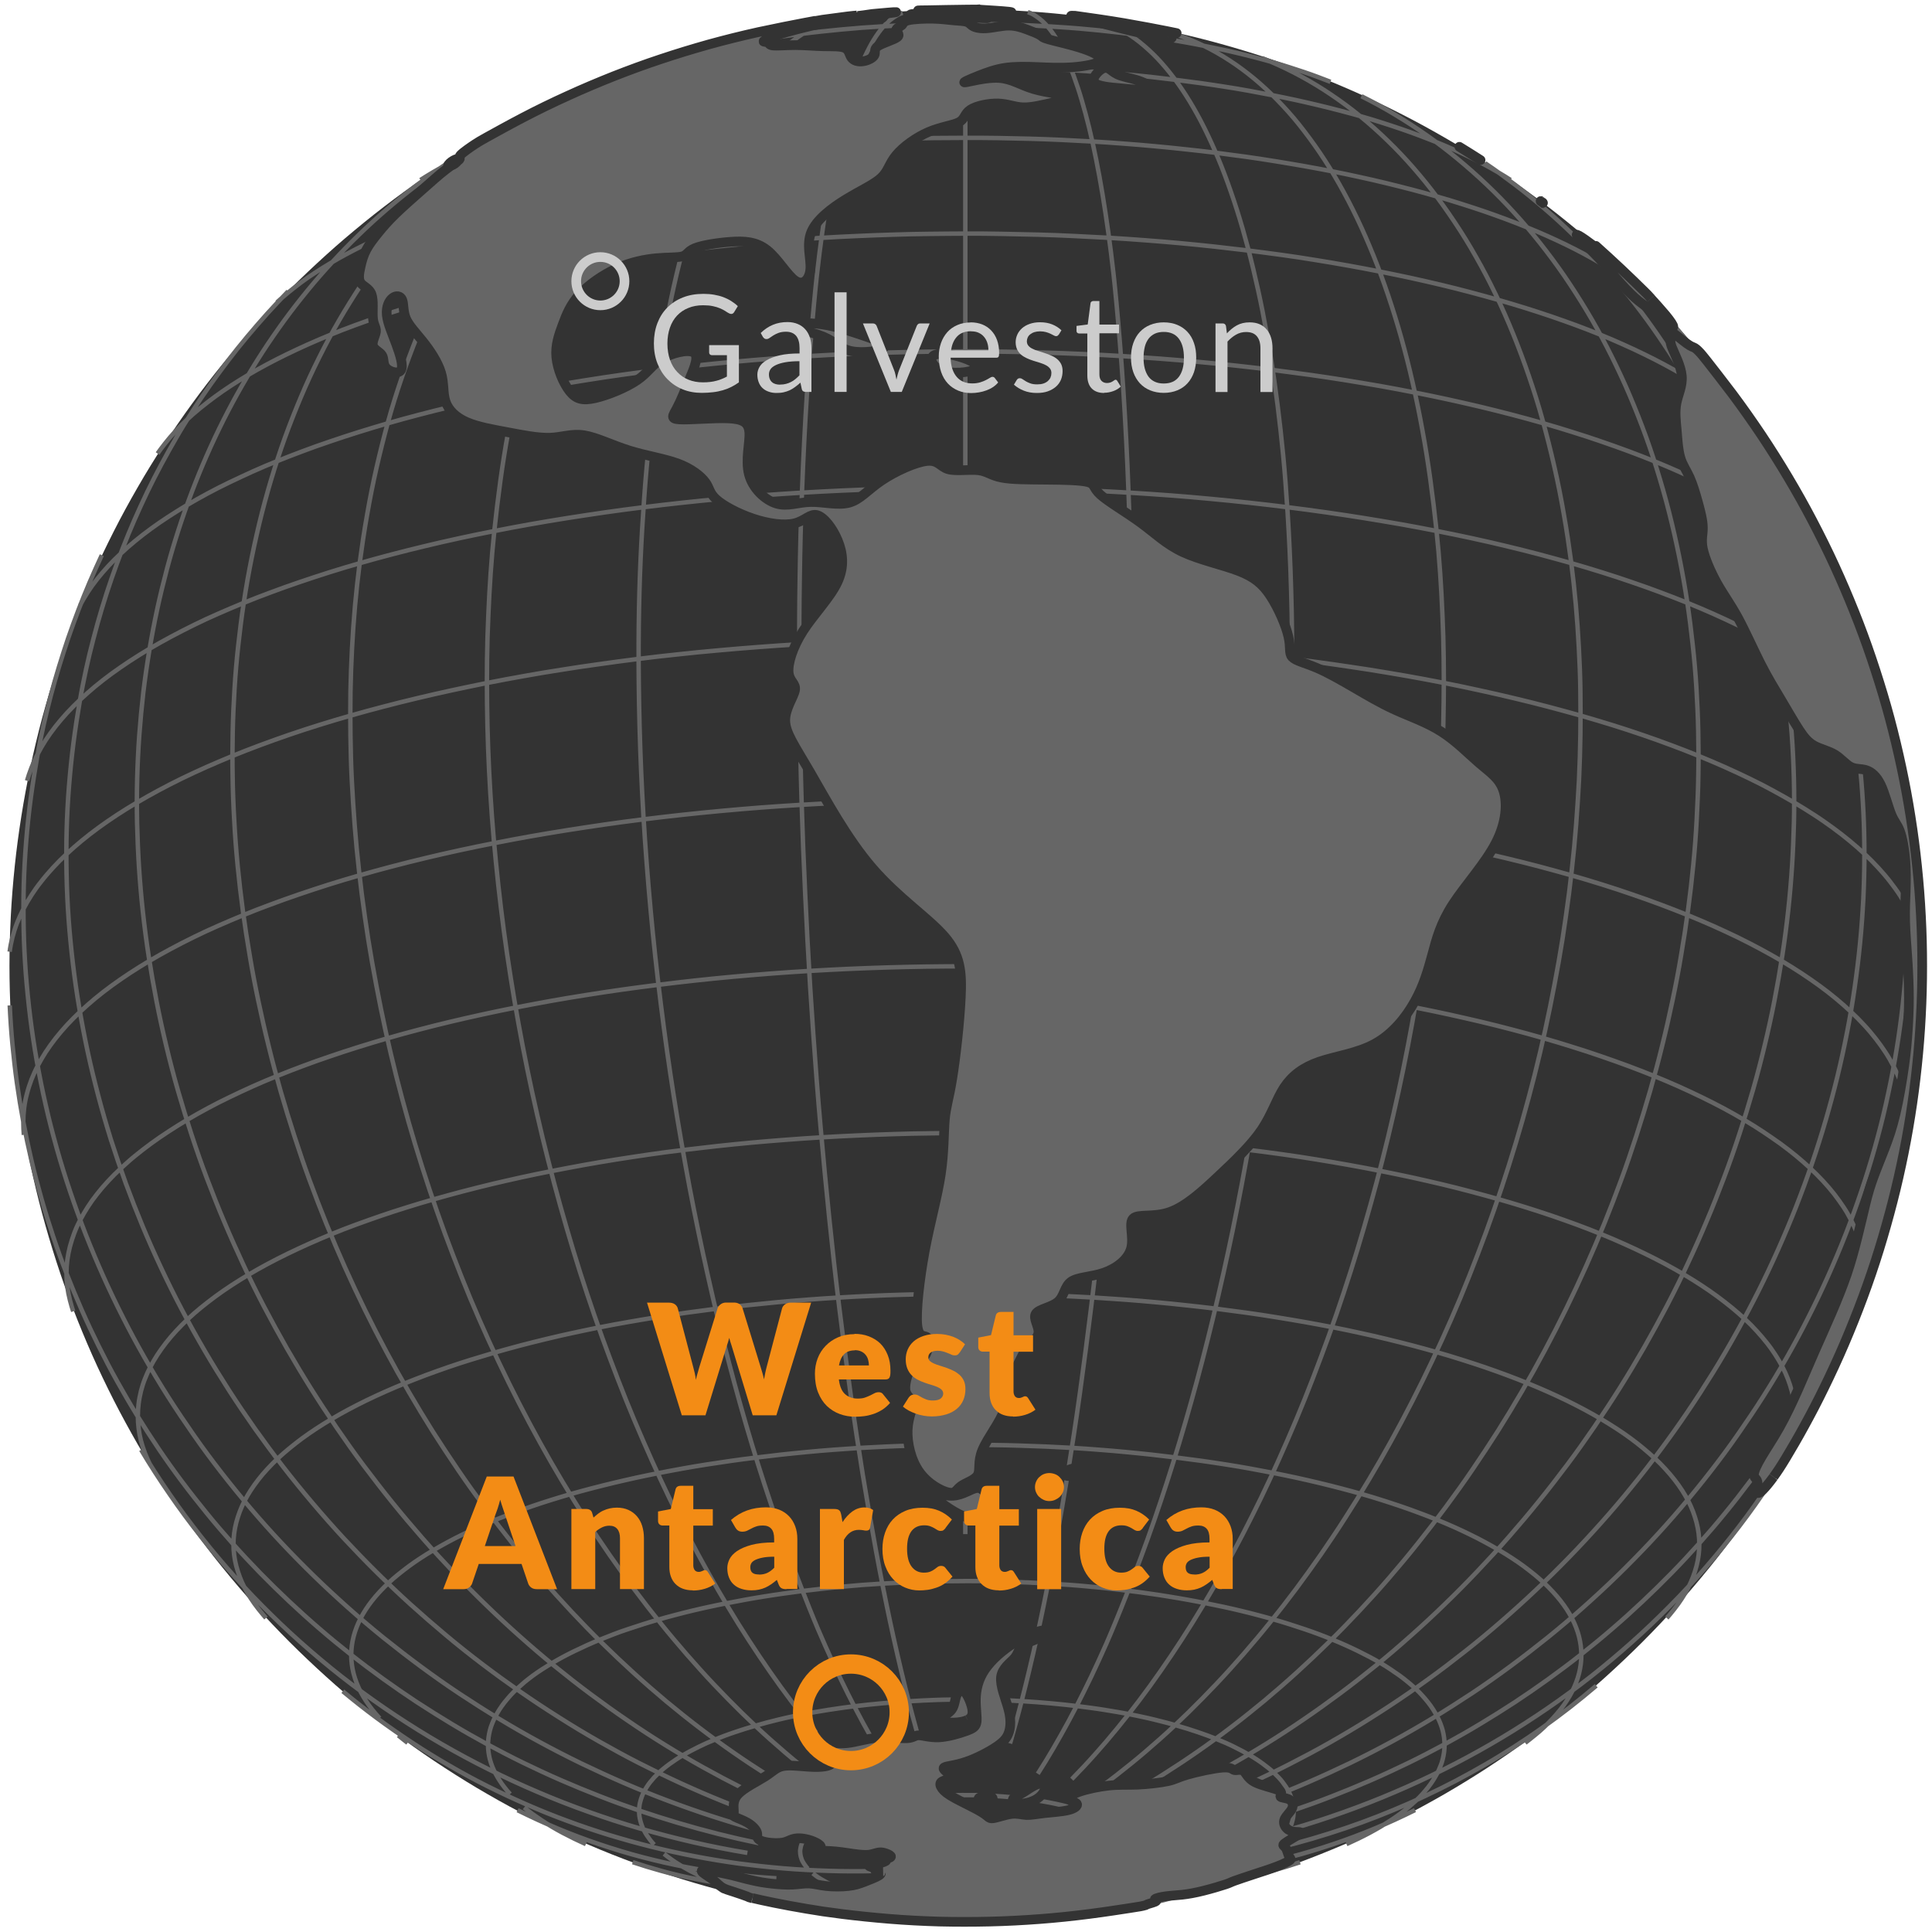 <?xml version="1.0" encoding="UTF-8"?>
<svg id="thwaites" xmlns="http://www.w3.org/2000/svg" viewBox="0 0 200 200">
  <defs>
    <style>
      .cls-1 {
        stroke: #f38c15;
        stroke-width: 2px;
      }

      .cls-1, .cls-2, .cls-3, .cls-4 {
        stroke-miterlimit: 3.65;
      }

      .cls-1, .cls-3, .cls-4 {
        fill: none;
      }

      .cls-5 {
        fill: #f38c15;
      }

      .cls-6 {
        fill: #333;
      }

      .cls-7 {
        fill: #ccc;
      }

      .cls-2 {
        fill: #666;
        stroke: #333;
      }

      .cls-3 {
        stroke: #ccc;
      }

      .cls-4 {
        stroke: #666;
        stroke-width: .46px;
      }
    </style>
  </defs>
  <path class="cls-6" d="m94.82,198.86c-1.73-.09-3.45-.23-5.17-.41-1.72-.18-3.43-.41-5.14-.68-1.71-.27-3.41-.59-5.1-.94-1.69-.36-3.37-.76-5.04-1.21-1.67-.45-3.33-.94-4.97-1.47-1.64-.53-3.27-1.11-4.89-1.73s-3.21-1.28-4.79-1.98c-1.58-.7-3.14-1.45-4.68-2.23-1.54-.78-3.06-1.61-4.55-2.47-1.5-.86-2.97-1.77-4.42-2.71-1.45-.94-2.87-1.92-4.27-2.94-1.4-1.02-2.77-2.07-4.11-3.16s-2.66-2.21-3.94-3.37c-1.28-1.16-2.54-2.35-3.76-3.57s-2.41-2.48-3.57-3.76c-1.16-1.28-2.28-2.6-3.37-3.94s-2.14-2.71-3.16-4.11c-1.02-1.4-1.99-2.82-2.94-4.27s-1.84-2.92-2.71-4.42c-.86-1.5-1.69-3.02-2.47-4.55-.78-1.54-1.53-3.1-2.23-4.68-.7-1.58-1.36-3.18-1.98-4.79s-1.2-3.24-1.73-4.89c-.53-1.64-1.02-3.3-1.47-4.97-.45-1.67-.85-3.35-1.21-5.04-.36-1.69-.67-3.39-.94-5.1-.27-1.71-.5-3.42-.68-5.14-.18-1.72-.32-3.44-.41-5.17-.09-1.73-.14-3.45-.14-5.18s.05-3.46.14-5.18.23-3.45.41-5.17c.18-1.72.41-3.43.68-5.14.27-1.71.59-3.41.94-5.1.36-1.69.76-3.37,1.21-5.04.45-1.67.94-3.33,1.47-4.97.53-1.64,1.11-3.27,1.73-4.89.62-1.61,1.28-3.21,1.98-4.79s1.45-3.14,2.23-4.68,1.61-3.06,2.47-4.55c.86-1.5,1.77-2.97,2.71-4.42.94-1.45,1.92-2.87,2.94-4.27,1.02-1.4,2.07-2.77,3.16-4.11s2.21-2.66,3.37-3.94,2.35-2.54,3.57-3.76c1.22-1.22,2.48-2.41,3.76-3.57,1.28-1.16,2.6-2.28,3.94-3.37s2.71-2.14,4.11-3.16c1.4-1.02,2.82-1.99,4.27-2.94s2.92-1.84,4.42-2.71c1.5-.86,3.02-1.69,4.55-2.47,1.54-.78,3.1-1.53,4.68-2.23,1.58-.7,3.18-1.36,4.79-1.98,1.61-.62,3.24-1.2,4.89-1.73,1.64-.53,3.3-1.02,4.97-1.47,1.67-.45,3.35-.85,5.04-1.21,1.69-.36,3.39-.67,5.1-.94,1.71-.27,3.42-.5,5.14-.68s3.44-.32,5.17-.41,3.45-.14,5.18-.14,3.46.05,5.18.14,3.45.23,5.17.41c1.72.18,3.43.41,5.14.68,1.71.27,3.41.59,5.1.94,1.69.36,3.37.76,5.04,1.21,1.67.45,3.33.94,4.97,1.47,1.64.53,3.27,1.11,4.89,1.73s3.21,1.28,4.79,1.98c1.58.7,3.14,1.45,4.68,2.23,1.54.78,3.06,1.61,4.55,2.47,1.5.86,2.97,1.77,4.42,2.71,1.45.94,2.87,1.92,4.27,2.94,1.4,1.02,2.77,2.07,4.11,3.16s2.66,2.21,3.94,3.37c1.28,1.16,2.54,2.35,3.76,3.57,1.22,1.22,2.41,2.48,3.57,3.76,1.16,1.28,2.28,2.6,3.37,3.94,1.09,1.34,2.14,2.71,3.16,4.11,1.02,1.4,1.99,2.82,2.94,4.27s1.84,2.92,2.71,4.42c.86,1.5,1.69,3.02,2.47,4.55.78,1.54,1.53,3.1,2.23,4.68.7,1.58,1.36,3.18,1.98,4.79s1.2,3.24,1.73,4.89c.53,1.64,1.02,3.3,1.47,4.97.45,1.67.85,3.35,1.21,5.04.36,1.69.67,3.39.94,5.1.27,1.71.5,3.42.68,5.14.18,1.72.32,3.44.41,5.17.09,1.73.14,3.45.14,5.18s-.05,3.46-.14,5.18c-.09,1.73-.23,3.45-.41,5.17-.18,1.72-.41,3.43-.68,5.14-.27,1.71-.59,3.41-.94,5.1-.36,1.69-.76,3.37-1.21,5.04-.45,1.67-.94,3.33-1.47,4.97-.53,1.64-1.11,3.27-1.73,4.89s-1.28,3.21-1.98,4.79c-.7,1.58-1.45,3.14-2.23,4.68-.78,1.54-1.61,3.06-2.47,4.55-.86,1.5-1.77,2.97-2.71,4.42-.94,1.45-1.92,2.87-2.94,4.27-1.02,1.4-2.07,2.77-3.16,4.11s-2.21,2.66-3.37,3.94c-1.16,1.28-2.35,2.54-3.57,3.76s-2.48,2.41-3.76,3.57c-1.28,1.16-2.6,2.28-3.94,3.37s-2.71,2.14-4.11,3.16c-1.4,1.02-2.82,1.99-4.27,2.94-1.45.94-2.92,1.84-4.42,2.71-1.5.86-3.02,1.69-4.55,2.47-1.54.78-3.1,1.53-4.68,2.23-1.58.7-3.18,1.36-4.79,1.98s-3.24,1.2-4.89,1.73c-1.64.53-3.3,1.02-4.97,1.47-1.67.45-3.35.85-5.04,1.21-1.69.36-3.39.67-5.1.94s-3.42.5-5.14.68c-1.72.18-3.44.32-5.17.41-1.73.09-3.45.14-4.32.16s-.86.02-1.73,0-2.59-.07-4.32-.16"/>
  <path class="cls-4" d="m95.2,193.46c-1.58.12-3.16.19-4.73.23s-3.15.03-4.71-.02c-1.56-.05-3.12-.13-4.67-.26-1.55-.13-3.09-.3-4.62-.5-1.53-.21-3.05-.46-4.56-.75-1.51-.29-3.01-.62-4.49-.99s-2.95-.78-4.4-1.22c-1.45-.45-2.89-.93-4.31-1.46-1.42-.52-2.82-1.09-4.2-1.69-1.38-.6-2.74-1.24-4.08-1.91s-2.66-1.39-3.95-2.14c-1.3-.75-2.57-1.53-3.81-2.35s-2.47-1.67-3.67-2.56c-1.2-.89-2.37-1.81-3.51-2.76m62.81,16.25c-.55-.59-1.11-1.23-1.66-1.89-.55-.67-1.1-1.37-1.65-2.11s-1.09-1.51-1.64-2.32c-.54-.81-1.08-1.65-1.62-2.52-.54-.87-1.07-1.78-1.6-2.72-.53-.94-1.06-1.91-1.58-2.91-.52-1-1.04-2.04-1.55-3.1-.51-1.06-1.02-2.16-1.52-3.28-.5-1.12-1-2.27-1.72-4.07-.72-1.8-1.67-4.26-2.59-6.81-.92-2.55-1.81-5.2-2.67-7.93-.86-2.73-1.68-5.55-2.46-8.43-.78-2.88-1.53-5.84-2.23-8.85-.7-3.01-1.36-6.07-1.98-9.18-.62-3.11-1.18-6.25-1.71-9.42-.52-3.17-1-6.37-1.42-9.57-.42-3.21-.8-6.42-1.12-9.63-.32-3.21-.59-6.42-.81-9.6-.22-3.18-.38-6.35-.49-9.47-.11-3.13-.16-6.22-.17-8.91-.01-2.69.02-4.99.08-7.25.06-2.26.16-4.48.29-6.66.13-2.18.28-4.32.47-6.41.19-2.09.41-4.13.66-6.12s.53-3.92.84-5.79c.31-1.87.65-3.69,1.02-5.43.37-1.75.77-3.43,1.19-5.04.43-1.61.88-3.16,1.36-4.63s.98-2.86,1.51-4.18,1.08-2.56,1.66-3.72c.58-1.16,1.18-2.23,1.64-3.01.46-.78.78-1.25,1.1-1.71s.65-.89.98-1.3.67-.8,1.01-1.17.69-.71,1.04-1.03c.35-.32.71-.62,1.07-.9s.72-.53,1.09-.77c.37-.23.74-.44,1.12-.63.38-.19.75-.35,1.14-.49.38-.14.77-.26,1.16-.35m17.98,190.34c1.52-.26,3.04-.56,4.56-.9,1.52-.34,3.03-.71,4.53-1.12,1.51-.41,3.01-.86,4.5-1.34,1.49-.48,2.98-1,4.46-1.55,1.48-.55,2.94-1.14,4.4-1.77,1.46-.62,2.9-1.28,4.34-1.97,1.43-.69,2.85-1.42,4.26-2.17s2.8-1.55,4.18-2.37c1.38-.82,2.74-1.68,4.08-2.56s2.67-1.8,3.97-2.74c1.31-.94,2.59-1.92,3.86-2.92s2.51-2.03,3.73-3.09c1.22-1.06,2.42-2.14,3.6-3.26,1.18-1.11,2.33-2.25,3.46-3.41,1.13-1.16,2.23-2.35,3.31-3.56s2.13-2.44,3.15-3.7c1.02-1.25,2.02-2.53,2.98-3.83.97-1.3,1.9-2.61,2.81-3.95s1.78-2.69,2.63-4.06c.85-1.37,1.66-2.76,2.44-4.16.78-1.4,1.53-2.82,2.25-4.25s1.4-2.88,2.05-4.33c.65-1.46,1.27-2.93,1.85-4.4.58-1.48,1.13-2.97,1.64-4.46s.99-3,1.43-4.51.85-3.03,1.22-4.55c.37-1.52.7-3.05,1-4.58.3-1.53.56-3.06.78-4.59.22-1.53.41-3.07.56-4.6.15-1.53.26-3.07.34-4.59.07-1.53.11-3.06.11-4.55s-.03-2.95-.1-4.4c-.07-1.45-.17-2.9-.31-4.33s-.31-2.87-.52-4.29c-.21-1.42-.45-2.83-.72-4.24-.27-1.4-.58-2.79-.92-4.17s-.72-2.75-1.12-4.1-.85-2.69-1.32-4.02-.98-2.63-1.52-3.92c-.54-1.29-1.11-2.57-1.71-3.82s-1.24-2.5-1.9-3.72-1.36-2.42-2.08-3.6c-.72-1.18-1.48-2.34-2.26-3.47-.78-1.14-1.6-2.25-2.44-3.34-.84-1.09-1.71-2.16-2.61-3.2-.9-1.04-1.82-2.06-2.77-3.05m-69.18,163.6c.52.42,1.04.81,1.56,1.17s1.04.68,1.55.96c.52.29,1.03.54,1.54.76s1.02.4,1.53.55c.51.15,1.01.26,1.51.34.5.08,1,.12,1.49.13M1,98.52c.06-.49.16-.98.28-1.47.13-.49.28-.98.47-1.47.19-.49.41-.97.66-1.46.25-.48.53-.97.84-1.45.31-.48.65-.96,1.03-1.43.37-.48.78-.95,1.21-1.42s.9-.94,1.39-1.4c.49-.46,1.01-.92,1.57-1.38.55-.45,1.13-.91,1.74-1.35s1.25-.89,1.91-1.32,1.36-.87,2.08-1.29,1.47-.85,2.24-1.26c.77-.42,1.57-.82,2.4-1.23.83-.4,1.68-.8,2.56-1.19.88-.39,1.78-.77,2.7-1.15.93-.38,1.88-.75,2.85-1.11.97-.36,1.97-.72,2.99-1.07s2.06-.69,3.12-1.02c1.06-.33,2.15-.66,3.25-.97,1.1-.32,2.23-.62,3.37-.92,1.14-.3,2.3-.59,3.48-.87s2.38-.56,3.59-.82c1.21-.26,2.45-.52,3.69-.77,1.25-.25,2.51-.48,3.79-.71,1.28-.23,2.57-.45,3.88-.65,1.31-.21,2.62-.41,3.96-.59,1.33-.19,2.67-.37,4.03-.54,1.35-.17,2.72-.33,4.09-.47,1.37-.15,2.76-.29,4.15-.41,1.39-.13,2.79-.24,4.2-.35,1.41-.11,2.82-.2,4.24-.29,1.42-.09,2.84-.16,4.27-.22s2.86-.12,4.3-.16c1.43-.04,2.87-.08,4.31-.1,1.44-.02,2.88-.03,4.32-.03s2.88.01,4.32.03c1.44.02,2.88.05,4.31.1,1.43.04,2.87.1,4.3.16s2.85.14,4.27.22c1.42.09,2.83.18,4.24.29,1.41.11,2.81.22,4.2.35,1.39.13,2.77.27,4.15.41,1.37.15,2.74.31,4.09.47,1.35.17,2.7.35,4.03.54,1.33.19,2.65.39,3.96.59,1.31.21,2.6.43,3.88.65,1.28.23,2.54.46,3.79.71,1.25.25,2.48.5,3.69.77,1.21.26,2.41.54,3.59.82s2.34.57,3.48.87c1.14.3,2.27.61,3.37.92,1.1.32,2.19.64,3.25.97,1.06.33,2.1.67,3.12,1.02,1.02.35,2.01.7,2.99,1.07.97.36,1.92.73,2.85,1.11.93.38,1.83.76,2.7,1.15.88.39,1.73.79,2.56,1.19.83.4,1.63.81,2.4,1.23.77.42,1.52.84,2.24,1.26s1.41.86,2.08,1.29,1.3.88,1.91,1.32,1.19.9,1.74,1.35c.55.45,1.07.91,1.57,1.38s.96.93,1.39,1.4.84.94,1.21,1.42c.37.48.72.95,1.03,1.43.31.48.59.96.84,1.45.25.48.47.97.66,1.46.19.49.34.98.47,1.47.13.49.22.98.28,1.47.06.49.09.98.11,1.23m-121.66,92.06c-1.88-.31-3.75-.68-5.6-1.1-1.85-.42-3.68-.9-5.5-1.42s-3.61-1.11-5.38-1.74c-1.77-.63-3.52-1.31-5.24-2.05-1.72-.73-3.42-1.52-5.08-2.35-1.67-.83-3.3-1.71-4.91-2.64s-3.18-1.91-4.72-2.93c-1.54-1.02-3.04-2.09-4.51-3.2s-2.89-2.27-4.28-3.47-2.74-2.44-4.04-3.72c-1.31-1.28-2.57-2.6-3.79-3.95s-2.39-2.75-3.52-4.18c-1.13-1.43-2.21-2.89-3.24-4.39-1.03-1.49-2.02-3.02-2.95-4.58m63.92,40.71c-1.41-.29-2.81-.61-4.2-.96s-2.77-.73-4.15-1.14-2.74-.84-4.09-1.3c-1.35-.46-2.7-.95-4.03-1.47-1.33-.52-2.65-1.06-3.96-1.63-1.31-.57-2.6-1.17-3.88-1.79-1.28-.62-2.54-1.28-3.79-1.95-1.25-.68-2.48-1.38-3.69-2.11-1.21-.73-2.41-1.48-3.59-2.25-1.18-.78-2.34-1.58-3.48-2.4s-2.27-1.67-3.37-2.54c-1.1-.87-2.19-1.76-3.25-2.68-1.06-.91-2.1-1.85-3.12-2.81-1.02-.96-2.01-1.93-2.99-2.93-.97-1-1.92-2.01-2.85-3.05-.93-1.04-1.83-2.09-2.7-3.16s-1.73-2.16-2.56-3.27c-.83-1.11-1.63-2.23-2.4-3.37-.77-1.14-1.52-2.3-2.24-3.47s-1.41-2.36-2.08-3.56c-.67-1.2-1.3-2.41-1.91-3.64-.61-1.23-1.19-2.46-1.74-3.71-.55-1.25-1.07-2.51-1.57-3.78s-.96-2.55-1.39-3.84-.84-2.59-1.21-3.9c-.37-1.31-.72-2.62-1.03-3.94-.31-1.32-.59-2.65-.84-3.98s-.47-2.67-.66-4.01c-.19-1.34-.34-2.69-.47-4.03-.13-1.35-.22-2.7-.28-4.05m77.32,85.33c-1.56-.43-3.1-.9-4.64-1.4-1.54-.5-3.06-1.04-4.58-1.61s-3.02-1.18-4.5-1.82-2.96-1.32-4.42-2.02c-1.46-.71-2.9-1.45-4.32-2.22-1.42-.77-2.83-1.58-4.22-2.42-1.39-.84-2.75-1.71-4.1-2.6-1.35-.9-2.67-1.83-3.97-2.79-1.3-.96-2.58-1.95-3.84-2.96-1.26-1.02-2.49-2.06-3.69-3.13s-2.39-2.17-3.54-3.29c-1.15-1.12-2.28-2.27-3.38-3.44-1.1-1.17-2.17-2.37-3.2-3.58-1.04-1.22-2.05-2.46-3.03-3.72-.98-1.26-1.93-2.54-2.84-3.85s-1.8-2.62-2.65-3.96c-.85-1.34-1.67-2.7-2.45-4.07-.78-1.37-1.53-2.76-2.24-4.17-.71-1.4-1.39-2.82-2.03-4.25s-1.25-2.88-1.82-4.33c-.57-1.46-1.1-2.92-1.6-4.4-.5-1.48-.96-2.96-1.38-4.45-.42-1.49-.81-2.99-1.15-4.5-.35-1.51-.65-3.02-.92-4.54-.27-1.52-.5-3.04-.69-4.56-.19-1.52-.34-3.05-.46-4.57-.11-1.52-.19-3.05-.22-4.57-.03-1.52-.03-3.05.01-4.56.04-1.52.13-3.03.25-4.54.12-1.51.28-3.01.48-4.51.2-1.5.44-2.99.66-4.24.22-1.25.43-2.27.66-3.28.23-1.01.47-2.02.74-3.02.26-1,.55-2,.85-2.99.3-.99.62-1.98.95-2.96.34-.98.69-1.95,1.06-2.92.37-.97.76-1.92,1.16-2.87.41-.95.83-1.89,1.27-2.83m68.77,130.7c-1.48-.52-2.96-1.08-4.43-1.67-1.47-.59-2.92-1.22-4.37-1.88-1.44-.66-2.88-1.36-4.3-2.08s-2.82-1.49-4.22-2.28c-1.39-.79-2.77-1.62-4.12-2.48-1.36-.86-2.7-1.74-4.02-2.66-1.32-.92-2.63-1.87-3.91-2.84s-2.55-1.98-3.79-3.02-2.46-2.1-3.66-3.18c-1.2-1.09-2.37-2.2-3.52-3.34-1.15-1.14-2.28-2.31-3.38-3.49-1.1-1.19-2.17-2.4-3.22-3.64-1.05-1.24-2.07-2.49-3.06-3.77-.99-1.28-1.95-2.58-2.89-3.9-.93-1.32-1.84-2.66-2.71-4.01-.87-1.36-1.72-2.73-2.53-4.12-.81-1.39-1.59-2.79-2.34-4.21-.75-1.42-1.46-2.85-2.14-4.3s-1.33-2.9-1.94-4.37c-.61-1.47-1.19-2.95-1.74-4.44-.54-1.49-1.05-2.99-1.53-4.49-.47-1.51-.91-3.02-1.31-4.54-.4-1.52-.77-3.04-1.1-4.57s-.62-3.06-.88-4.59c-.26-1.53-.48-3.07-.66-4.6-.18-1.53-.33-3.07-.44-4.6-.11-1.53-.18-3.06-.21-4.59s-.03-3.05.01-4.56.12-3.03.24-4.53c.12-1.5.27-3,.46-4.48.19-1.49.42-2.96.64-4.24.22-1.28.44-2.35.67-3.42s.49-2.13.77-3.19c.27-1.06.57-2.1.88-3.14.31-1.04.65-2.07,1-3.09.35-1.02.73-2.04,1.12-3.04.39-1,.8-2,1.23-2.98.43-.98.88-1.96,1.34-2.92.47-.96.95-1.92,1.46-2.86.5-.94,1.03-1.87,1.56-2.79s1.1-1.83,1.67-2.72,1.17-1.78,1.78-2.64,1.24-1.72,1.88-2.56,1.3-1.67,1.98-2.48c.68-.81,1.37-1.61,2.08-2.4.71-.78,1.43-1.55,2.17-2.31m51.07,156.86c-1.37-.61-2.73-1.25-4.08-1.93-1.35-.68-2.69-1.39-4.02-2.13-1.33-.74-2.65-1.52-3.96-2.33-1.31-.81-2.6-1.65-3.88-2.53-1.28-.87-2.55-1.78-3.8-2.71s-2.49-1.9-3.71-2.89c-1.22-.99-2.42-2.02-3.6-3.07-1.18-1.05-2.35-2.13-3.49-3.24-1.15-1.11-2.27-2.24-3.37-3.4-1.1-1.16-2.19-2.34-3.25-3.55-1.06-1.21-2.1-2.44-3.11-3.69-1.01-1.25-2-2.53-2.97-3.82s-1.9-2.61-2.82-3.95c-.91-1.34-1.8-2.69-2.66-4.06-.86-1.37-1.69-2.76-2.5-4.17-.8-1.41-1.58-2.83-2.33-4.26-.75-1.44-1.47-2.88-2.15-4.35s-1.35-2.94-1.97-4.42c-.63-1.48-1.22-2.98-1.79-4.48-.57-1.5-1.1-3.02-1.6-4.54-.5-1.52-.97-3.05-1.41-4.58-.44-1.53-.84-3.07-1.21-4.61-.37-1.54-.71-3.09-1.01-4.63-.3-1.55-.57-3.09-.81-4.64-.24-1.55-.44-3.09-.61-4.64s-.3-3.09-.4-4.62c-.1-1.54-.16-3.07-.2-4.6-.03-1.53-.03-3.05.01-4.56.04-1.51.11-3.02.22-4.52.11-1.5.25-2.98.42-4.46.18-1.48.39-2.94.63-4.37.24-1.43.51-2.84.81-4.23s.64-2.77,1-4.13.76-2.7,1.19-4.03c.43-1.33.89-2.64,1.38-3.93.49-1.29,1.01-2.56,1.56-3.81s1.13-2.48,1.74-3.69c.61-1.21,1.25-2.4,1.92-3.56.67-1.16,1.37-2.31,2.09-3.42s1.48-2.21,2.26-3.28,1.59-2.11,2.42-3.12c.83-1.02,1.69-2,2.58-2.96.88-.96,1.79-1.89,2.73-2.8.93-.9,1.89-1.78,2.87-2.62.98-.84,1.98-1.66,3.01-2.44,1.03-.78,2.07-1.54,3.14-2.26m36.92,168.95c-1.21-.68-2.41-1.4-3.61-2.16s-2.38-1.54-3.56-2.36c-1.18-.82-2.35-1.67-3.5-2.55-1.16-.88-2.3-1.8-3.44-2.74-1.13-.95-2.25-1.92-3.36-2.93-1.11-1.01-2.2-2.04-3.28-3.1-1.08-1.06-2.14-2.15-3.19-3.27-1.05-1.12-2.08-2.26-3.09-3.43-1.01-1.17-2.01-2.37-2.98-3.59s-1.93-2.46-2.87-3.73c-.94-1.27-1.86-2.55-2.75-3.86s-1.77-2.64-2.63-3.99c-.85-1.35-1.68-2.72-2.49-4.11s-1.59-2.79-2.35-4.21-1.5-2.86-2.21-4.31c-.71-1.45-1.4-2.92-2.06-4.39-.66-1.48-1.3-2.97-1.91-4.47-.61-1.5-1.19-3.01-1.75-4.53-.56-1.52-1.08-3.05-1.58-4.59-.5-1.54-.97-3.08-1.42-4.63-.44-1.55-.86-3.1-1.24-4.66-.39-1.56-.74-3.12-1.07-4.68s-.63-3.12-.89-4.69c-.27-1.56-.51-3.13-.72-4.69-.21-1.56-.39-3.12-.54-4.67-.15-1.55-.27-3.1-.35-4.65-.09-1.54-.15-3.08-.17-4.61-.03-1.53-.02-3.05.01-4.56s.1-3.01.19-4.5c.09-1.49.22-2.97.38-4.43.16-1.47.34-2.92.57-4.44.23-1.52.51-3.11.83-4.69.32-1.57.67-3.12,1.06-4.65s.82-3.03,1.28-4.5c.46-1.48.96-2.93,1.5-4.35s1.11-2.82,1.71-4.18,1.25-2.7,1.92-4c.67-1.3,1.38-2.57,2.12-3.8.74-1.23,1.51-2.43,2.31-3.6s1.64-2.29,2.5-3.38c.86-1.09,1.76-2.14,2.68-3.15.92-1.01,1.88-1.99,2.86-2.92.98-.93,1.99-1.82,3.02-2.67s2.09-1.66,3.17-2.42c1.08-.76,2.19-1.48,3.32-2.16,1.13-.68,2.28-1.31,3.45-1.89m26.84,174.96c-1.02-.75-2.03-1.54-3.03-2.35s-2-1.67-2.99-2.55c-.99-.88-1.97-1.8-2.94-2.75-.97-.95-1.93-1.93-2.88-2.93s-1.89-2.05-2.82-3.11c-.93-1.07-1.85-2.16-2.75-3.28-.9-1.12-1.8-2.27-2.68-3.45-.88-1.18-1.74-2.38-2.59-3.6-.85-1.23-1.69-2.48-2.5-3.75-.82-1.27-1.62-2.57-2.41-3.89-.79-1.32-1.56-2.66-2.31-4.02-.75-1.36-1.49-2.74-2.2-4.13-.72-1.4-1.41-2.81-2.09-4.24-.68-1.43-1.34-2.88-1.98-4.34s-1.26-2.94-1.85-4.43-1.17-2.99-1.73-4.51c-.55-1.51-1.09-3.04-1.6-4.57-.51-1.53-1-3.08-1.47-4.63-.47-1.55-.91-3.11-1.33-4.67-.42-1.56-.82-3.13-1.19-4.71-.37-1.57-.72-3.15-1.04-4.73-.32-1.58-.62-3.16-.9-4.74-.28-1.58-.53-3.16-.75-4.74-.23-1.58-.43-3.15-.6-4.72-.18-1.57-.33-3.14-.45-4.7-.12-1.56-.22-3.12-.3-4.67s-.12-3.09-.14-4.62c-.02-1.53-.02-3.05,0-4.56.03-1.51.08-3.01.16-4.49.08-1.48.18-2.96.31-4.41.13-1.46.29-2.9.49-4.47.21-1.57.46-3.28.76-4.95.29-1.68.62-3.32.99-4.94s.77-3.2,1.2-4.76.91-3.07,1.42-4.56c.51-1.48,1.05-2.93,1.62-4.34s1.18-2.78,1.82-4.11c.64-1.33,1.31-2.62,2.02-3.86.7-1.25,1.44-2.45,2.21-3.6.77-1.16,1.56-2.27,2.38-3.33s1.68-2.08,2.56-3.05,1.79-1.88,2.72-2.75c.93-.87,1.89-1.68,2.87-2.45.98-.76,1.99-1.47,3.01-2.13,1.03-.66,2.07-1.26,3.14-1.81s2.16-1.04,3.26-1.48m19.7,178.15c-.79-.81-1.58-1.64-2.36-2.52-.78-.87-1.56-1.78-2.32-2.71-.77-.94-1.53-1.9-2.29-2.9-.76-1-1.5-2.03-2.24-3.09-.74-1.06-1.47-2.15-2.19-3.26s-1.44-2.26-2.14-3.43c-.7-1.17-1.4-2.37-2.08-3.59-.68-1.22-1.36-2.47-2.02-3.74s-1.31-2.57-1.95-3.88c-.64-1.32-1.26-2.66-1.87-4.02-.61-1.36-1.21-2.74-1.8-4.14s-1.16-2.82-1.71-4.25-1.1-2.89-1.63-4.35-1.04-2.95-1.54-4.45c-.5-1.5-.98-3.01-1.44-4.53-.46-1.52-.91-3.06-1.34-4.6-.43-1.54-.85-3.1-1.24-4.66-.4-1.56-.78-3.13-1.14-4.71-.36-1.58-.71-3.16-1.03-4.74-.33-1.59-.63-3.18-.92-4.77-.29-1.59-.56-3.19-.81-4.78-.25-1.6-.49-3.19-.7-4.79s-.41-3.19-.58-4.78-.33-3.18-.47-4.76c-.14-1.58-.25-3.16-.35-4.72-.1-1.57-.17-3.13-.23-4.68s-.09-3.09-.11-4.63c-.02-1.53-.02-3.05,0-4.56.02-1.51.06-3,.13-4.48.06-1.48.14-2.95.24-4.4.1-1.45.22-2.88.39-4.48.17-1.6.38-3.37.62-5.11.24-1.74.51-3.44.82-5.11.3-1.67.64-3.3,1-4.89s.76-3.15,1.18-4.66c.42-1.51.88-2.98,1.36-4.41.48-1.42.99-2.8,1.53-4.14.54-1.33,1.1-2.62,1.69-3.85.59-1.23,1.21-2.42,1.85-3.55.64-1.13,1.31-2.21,2-3.23s1.41-1.99,2.14-2.91,1.5-1.77,2.28-2.57c.78-.8,1.58-1.54,2.4-2.22.82-.68,1.66-1.3,2.52-1.86.86-.56,1.73-1.06,2.63-1.5.89-.44,1.8-.81,2.72-1.13m17.36,176.81c-.54-1.87-1.08-3.87-1.6-5.98s-1.04-4.35-1.54-6.7c-.5-2.35-.99-4.8-1.46-7.35-.47-2.55-.93-5.2-1.38-7.94-.44-2.73-.87-5.55-1.27-8.44s-.79-5.85-1.16-8.87c-.37-3.02-.71-6.09-1.03-9.2-.32-3.12-.62-6.27-.9-9.46-.28-3.18-.53-6.39-.75-9.61-.23-3.22-.43-6.45-.6-9.68s-.32-6.45-.45-9.66c-.12-3.2-.22-6.39-.28-9.54-.07-3.15-.11-6.26-.12-9.32s0-6.08.05-9.02c.04-2.95.11-5.83.24-9.06.12-3.23.3-6.81.52-10.22.22-3.41.49-6.65.71-9.01s.39-3.84.57-5.26c.18-1.42.37-2.8.57-4.11.2-1.32.41-2.58.63-3.78s.45-2.35.69-3.44c.24-1.09.49-2.11.75-3.07s.52-1.86.8-2.7.56-1.61.85-2.31.59-1.35.89-1.92c.3-.57.62-1.08.94-1.52s.64-.81.97-1.11c.33-.3.67-.53.92-.68.25-.15.43-.21.6-.26m6.49,157.48V5.44m4.63,175.04c.54-1.87,1.08-3.87,1.6-5.98s1.04-4.35,1.54-6.7c.5-2.35.99-4.8,1.46-7.35.47-2.55.93-5.2,1.38-7.94.44-2.73.87-5.55,1.27-8.44s.79-5.85,1.16-8.87c.37-3.02.71-6.09,1.03-9.2.32-3.12.62-6.27.9-9.46.28-3.18.53-6.39.75-9.61.23-3.22.43-6.45.6-9.68s.32-6.45.45-9.66c.12-3.2.22-6.39.28-9.54.07-3.15.11-6.26.12-9.32s0-6.08-.05-9.02c-.04-2.95-.11-5.83-.24-9.06-.12-3.23-.3-6.81-.52-10.22-.22-3.41-.49-6.65-.71-9.01s-.39-3.84-.57-5.26c-.18-1.42-.37-2.8-.57-4.11-.2-1.32-.41-2.58-.63-3.78s-.45-2.35-.69-3.44c-.24-1.09-.49-2.11-.75-3.07s-.52-1.86-.8-2.7-.56-1.61-.85-2.31-.59-1.35-.89-1.92c-.3-.57-.62-1.08-.94-1.52s-.64-.81-.97-1.11c-.33-.3-.67-.53-.92-.68-.25-.15-.43-.21-.6-.26m1.03,182.36c.54-.84,1.08-1.72,1.61-2.63.53-.91,1.06-1.85,1.59-2.83.53-.98,1.05-1.98,1.56-3.02.52-1.04,1.03-2.1,1.53-3.2.51-1.1,1.01-2.22,1.74-3.99.73-1.77,1.69-4.18,2.63-6.69s1.84-5.12,2.71-7.81c.87-2.69,1.71-5.48,2.51-8.33.8-2.85,1.56-5.78,2.28-8.76.72-2.98,1.4-6.03,2.04-9.11.63-3.09,1.23-6.22,1.77-9.38s1.04-6.35,1.48-9.55c.45-3.2.84-6.42,1.19-9.63.34-3.21.64-6.42.88-9.62s.43-6.37.56-9.51c.13-3.14.21-6.25.24-9.31.02-3.06,0-6.08-.09-9.03-.08-2.95-.22-5.84-.37-8.19s-.29-4.16-.46-5.93c-.17-1.77-.37-3.51-.58-5.2-.22-1.7-.45-3.35-.71-4.96-.26-1.61-.54-3.18-.84-4.7-.3-1.52-.63-3-.97-4.42-.34-1.43-.71-2.8-1.09-4.13-.38-1.32-.79-2.6-1.21-3.81s-.86-2.38-1.32-3.48c-.46-1.1-.94-2.15-1.43-3.14-.49-.99-1.01-1.92-1.53-2.78-.53-.87-1.07-1.67-1.63-2.41-.56-.74-1.13-1.42-1.72-2.04s-1.19-1.16-1.8-1.65-1.24-.9-1.87-1.26c-.64-.35-1.28-.64-1.77-.83-.49-.19-.82-.28-1.15-.36m-2.26,182.25c.79-.81,1.58-1.64,2.36-2.52.78-.87,1.56-1.78,2.32-2.71.77-.94,1.53-1.9,2.29-2.9.76-1,1.5-2.03,2.24-3.09.74-1.06,1.47-2.15,2.19-3.26s1.44-2.26,2.14-3.43c.7-1.17,1.4-2.37,2.08-3.59.68-1.22,1.36-2.47,2.02-3.74s1.31-2.57,1.95-3.88c.64-1.32,1.26-2.66,1.87-4.02.61-1.36,1.21-2.74,1.8-4.14s1.16-2.82,1.71-4.25,1.1-2.89,1.63-4.35,1.04-2.95,1.54-4.45c.5-1.5.98-3.01,1.44-4.53.46-1.52.91-3.06,1.34-4.6.43-1.54.85-3.1,1.24-4.66.4-1.56.78-3.13,1.14-4.71.36-1.58.71-3.16,1.03-4.74.33-1.59.63-3.18.92-4.77.29-1.59.56-3.19.81-4.78.25-1.6.49-3.19.7-4.79s.41-3.19.58-4.78.33-3.18.47-4.76c.14-1.58.25-3.16.35-4.72.1-1.57.17-3.13.23-4.68s.09-3.09.11-4.63c.02-1.53.02-3.05,0-4.56-.02-1.51-.06-3-.13-4.48-.06-1.48-.14-2.95-.24-4.4-.1-1.45-.22-2.88-.39-4.48-.17-1.6-.38-3.37-.62-5.11-.24-1.74-.51-3.44-.82-5.11-.3-1.67-.64-3.3-1-4.89s-.76-3.15-1.18-4.66c-.42-1.51-.88-2.98-1.36-4.41-.48-1.42-.99-2.8-1.53-4.14-.54-1.33-1.1-2.62-1.69-3.85-.59-1.23-1.21-2.42-1.85-3.55-.64-1.13-1.31-2.21-2-3.23s-1.41-1.99-2.14-2.91-1.5-1.77-2.28-2.57c-.78-.8-1.58-1.54-2.4-2.22-.82-.68-1.66-1.3-2.52-1.86-.86-.56-1.73-1.06-2.63-1.5-.89-.44-1.8-.81-2.72-1.13m-7.87,181.26c1.02-.75,2.03-1.54,3.03-2.35s2-1.67,2.99-2.55c.99-.88,1.97-1.8,2.94-2.75.97-.95,1.93-1.93,2.88-2.93s1.89-2.05,2.82-3.11c.93-1.07,1.85-2.16,2.75-3.28.9-1.12,1.8-2.27,2.68-3.45.88-1.18,1.74-2.38,2.59-3.6.85-1.23,1.69-2.48,2.5-3.75.82-1.27,1.62-2.57,2.41-3.89.79-1.32,1.56-2.66,2.31-4.02.75-1.36,1.49-2.74,2.2-4.13.72-1.4,1.41-2.81,2.09-4.24.68-1.43,1.34-2.88,1.98-4.34s1.26-2.94,1.85-4.43,1.17-2.99,1.73-4.51c.55-1.51,1.09-3.04,1.6-4.57.51-1.53,1-3.08,1.47-4.63.47-1.55.91-3.11,1.33-4.67s.82-3.13,1.19-4.71c.37-1.57.72-3.15,1.04-4.73.32-1.58.62-3.16.9-4.74.28-1.58.53-3.16.75-4.74.23-1.58.43-3.15.6-4.72.18-1.57.33-3.14.45-4.7s.22-3.12.3-4.67c.07-1.55.12-3.09.14-4.62.02-1.53.02-3.05,0-4.56s-.08-3.01-.16-4.49c-.08-1.48-.18-2.96-.31-4.41-.13-1.46-.29-2.9-.49-4.47-.21-1.57-.46-3.28-.76-4.95-.29-1.68-.62-3.32-.99-4.94-.37-1.62-.77-3.2-1.2-4.76s-.91-3.07-1.42-4.56-1.05-2.93-1.62-4.34-1.18-2.78-1.82-4.11c-.64-1.33-1.31-2.62-2.02-3.86-.7-1.25-1.44-2.45-2.21-3.6-.77-1.16-1.56-2.27-2.38-3.33s-1.68-2.08-2.56-3.05-1.79-1.88-2.72-2.75c-.93-.87-1.89-1.68-2.87-2.45-.98-.76-1.99-1.47-3.01-2.13-1.03-.66-2.07-1.26-3.14-1.81s-2.16-1.04-3.26-1.48m-13.86,179.83c1.21-.68,2.41-1.4,3.61-2.16s2.38-1.54,3.56-2.36c1.18-.82,2.35-1.67,3.5-2.55,1.16-.88,2.3-1.8,3.44-2.74,1.13-.95,2.25-1.92,3.36-2.93,1.11-1.01,2.2-2.04,3.28-3.1,1.08-1.06,2.14-2.15,3.19-3.27,1.05-1.12,2.08-2.26,3.09-3.43,1.01-1.17,2.01-2.37,2.98-3.59s1.93-2.46,2.87-3.73c.94-1.27,1.86-2.55,2.75-3.86s1.77-2.64,2.63-3.99c.85-1.35,1.68-2.72,2.49-4.11.81-1.39,1.59-2.79,2.35-4.21s1.5-2.86,2.21-4.31c.71-1.45,1.4-2.92,2.06-4.39s1.3-2.97,1.91-4.47c.61-1.5,1.19-3.01,1.75-4.53.56-1.52,1.08-3.05,1.58-4.59s.97-3.08,1.42-4.63c.44-1.55.86-3.1,1.24-4.66.39-1.56.74-3.12,1.07-4.68.33-1.56.63-3.12.89-4.69.27-1.56.51-3.13.72-4.69.21-1.56.39-3.12.54-4.67.15-1.55.27-3.1.35-4.65s.15-3.08.17-4.61c.03-1.53.02-3.05-.01-4.56-.03-1.51-.1-3.01-.19-4.5s-.22-2.97-.38-4.43c-.16-1.47-.34-2.92-.57-4.44s-.51-3.11-.83-4.69c-.32-1.57-.67-3.12-1.06-4.65-.39-1.53-.82-3.03-1.28-4.5-.46-1.48-.96-2.93-1.5-4.35s-1.11-2.82-1.71-4.18c-.61-1.36-1.25-2.7-1.92-4-.67-1.3-1.38-2.57-2.12-3.8-.74-1.23-1.51-2.43-2.31-3.6-.8-1.16-1.64-2.29-2.5-3.38-.86-1.09-1.76-2.14-2.68-3.15-.92-1.01-1.88-1.99-2.86-2.92-.98-.93-1.99-1.82-3.02-2.67s-2.09-1.66-3.17-2.42c-1.08-.76-2.19-1.48-3.32-2.16-1.13-.68-2.28-1.31-3.45-1.89m-21.93,176.96c1.37-.61,2.73-1.25,4.08-1.93,1.35-.68,2.69-1.39,4.02-2.13,1.33-.74,2.65-1.52,3.96-2.33,1.31-.81,2.6-1.65,3.88-2.53,1.28-.87,2.55-1.78,3.8-2.71s2.49-1.9,3.71-2.89c1.22-.99,2.42-2.02,3.6-3.07,1.18-1.05,2.35-2.13,3.49-3.24,1.15-1.11,2.27-2.24,3.37-3.4,1.1-1.16,2.19-2.34,3.25-3.55,1.06-1.21,2.1-2.44,3.11-3.69,1.01-1.25,2-2.53,2.97-3.82s1.9-2.61,2.82-3.95c.91-1.34,1.8-2.69,2.66-4.06.86-1.37,1.69-2.76,2.5-4.17.8-1.41,1.58-2.83,2.33-4.26.75-1.44,1.47-2.88,2.15-4.35.69-1.46,1.35-2.94,1.97-4.42.63-1.48,1.22-2.98,1.79-4.48.57-1.5,1.1-3.02,1.6-4.54.5-1.52.97-3.05,1.41-4.58s.84-3.07,1.21-4.61c.37-1.54.71-3.09,1.01-4.63.3-1.55.57-3.09.81-4.64.24-1.55.44-3.09.61-4.64s.3-3.09.4-4.62c.1-1.54.16-3.07.2-4.6.03-1.53.03-3.05-.01-4.56-.04-1.51-.11-3.02-.22-4.52-.11-1.5-.25-2.98-.42-4.46-.18-1.48-.39-2.94-.63-4.37-.24-1.43-.51-2.84-.81-4.23-.3-1.39-.64-2.77-1-4.13s-.76-2.7-1.19-4.03c-.43-1.33-.89-2.64-1.38-3.93s-1.01-2.56-1.56-3.81c-.55-1.25-1.13-2.48-1.74-3.69s-1.25-2.4-1.92-3.56c-.67-1.16-1.37-2.31-2.09-3.42-.73-1.12-1.48-2.21-2.26-3.28-.78-1.07-1.59-2.11-2.42-3.12-.83-1.02-1.69-2-2.58-2.96-.88-.96-1.79-1.89-2.73-2.8-.93-.9-1.89-1.78-2.87-2.62-.98-.84-1.98-1.66-3.01-2.44-1.03-.78-2.07-1.54-3.14-2.26m-32.11,172.47c1.56-.43,3.1-.9,4.64-1.4,1.54-.5,3.06-1.04,4.58-1.61s3.02-1.18,4.5-1.82,2.96-1.32,4.42-2.02c1.46-.71,2.9-1.45,4.32-2.22,1.42-.77,2.83-1.58,4.22-2.42,1.39-.84,2.75-1.71,4.1-2.6,1.35-.9,2.67-1.83,3.97-2.79,1.3-.96,2.58-1.95,3.84-2.96,1.26-1.02,2.49-2.06,3.69-3.13s2.39-2.17,3.54-3.29c1.15-1.12,2.28-2.27,3.38-3.44,1.1-1.17,2.17-2.37,3.2-3.58,1.04-1.22,2.05-2.46,3.03-3.72.98-1.26,1.93-2.54,2.84-3.85s1.8-2.62,2.65-3.96c.85-1.34,1.67-2.7,2.45-4.07.78-1.37,1.53-2.76,2.24-4.17.71-1.4,1.39-2.82,2.03-4.25.64-1.43,1.25-2.88,1.82-4.33.57-1.46,1.1-2.92,1.6-4.4.5-1.48.96-2.96,1.38-4.45.42-1.49.81-2.99,1.15-4.5s.65-3.02.92-4.54c.27-1.52.5-3.04.69-4.56.19-1.52.34-3.05.46-4.57.11-1.52.19-3.05.22-4.57.03-1.52.03-3.05-.01-4.56-.04-1.52-.13-3.03-.25-4.54-.12-1.51-.28-3.01-.48-4.51-.2-1.5-.44-2.99-.66-4.24-.22-1.25-.43-2.27-.66-3.28-.23-1.01-.47-2.02-.74-3.02-.26-1-.55-2-.85-2.99-.3-.99-.62-1.98-.95-2.96-.34-.98-.69-1.95-1.06-2.92-.37-.97-.76-1.92-1.16-2.87-.41-.95-.83-1.89-1.27-2.83m-67.97,133.39c1.41-.29,2.81-.61,4.2-.96s2.77-.73,4.15-1.14,2.74-.84,4.09-1.3c1.35-.46,2.7-.95,4.03-1.47,1.33-.52,2.65-1.06,3.96-1.63,1.31-.57,2.6-1.17,3.88-1.79,1.28-.62,2.54-1.28,3.79-1.95,1.25-.68,2.48-1.38,3.69-2.11,1.21-.73,2.41-1.48,3.59-2.25,1.18-.78,2.34-1.58,3.48-2.4,1.14-.82,2.27-1.67,3.37-2.54,1.1-.87,2.19-1.76,3.25-2.68,1.06-.91,2.1-1.85,3.12-2.81,1.02-.96,2.01-1.93,2.99-2.93s1.92-2.01,2.85-3.05c.93-1.04,1.83-2.09,2.7-3.16.88-1.07,1.73-2.16,2.56-3.27.83-1.11,1.63-2.23,2.4-3.37.77-1.14,1.52-2.3,2.24-3.47s1.41-2.36,2.08-3.56c.67-1.2,1.3-2.41,1.91-3.64.61-1.23,1.19-2.46,1.74-3.71.55-1.25,1.07-2.51,1.57-3.78s.96-2.55,1.39-3.84.84-2.59,1.21-3.9c.37-1.31.72-2.62,1.03-3.94s.59-2.65.84-3.98c.25-1.33.47-2.67.66-4.01.19-1.34.34-2.69.47-4.03.13-1.35.22-2.7.28-4.05m-76.34,87.76c1.88-.31,3.75-.68,5.6-1.1,1.85-.42,3.68-.9,5.5-1.42s3.61-1.11,5.38-1.74c1.77-.63,3.52-1.31,5.24-2.05,1.72-.73,3.42-1.52,5.08-2.35,1.67-.83,3.3-1.71,4.91-2.64s3.18-1.91,4.72-2.93c1.54-1.02,3.04-2.09,4.51-3.2,1.47-1.11,2.89-2.27,4.28-3.47,1.39-1.2,2.74-2.44,4.04-3.72,1.31-1.28,2.57-2.6,3.79-3.95,1.22-1.36,2.39-2.75,3.52-4.18s2.21-2.89,3.24-4.39c1.03-1.49,2.02-3.02,2.95-4.58m-65.53,43.25c1.22-.11,2.43-.25,3.63-.42,1.2-.16,2.4-.35,3.59-.57,1.19-.21,2.37-.45,3.55-.71,1.18-.26,2.34-.55,3.5-.86,1.16-.31,2.31-.65,3.45-1.01,1.14-.36,2.27-.74,3.39-1.15,1.12-.41,2.22-.84,3.32-1.3,1.1-.46,2.18-.93,3.25-1.44,1.07-.5,2.13-1.03,3.17-1.57,1.04-.55,2.07-1.12,3.09-1.71s2.02-1.21,3-1.84c.99-.64,1.96-1.29,2.91-1.97s1.89-1.38,2.82-2.1c.92-.72,1.83-1.46,2.72-2.22m-45.55,19.92c1.58-.09,3.15-.23,4.71-.43,1.56-.19,3.1-.44,4.63-.73,1.53-.29,3.04-.64,4.54-1.03s2.97-.84,4.43-1.33c1.46-.49,2.89-1.03,4.31-1.62,1.41-.59,2.8-1.23,4.17-1.91m-30.1,8.18c1.05.02,2.1,0,3.14-.03,1.04-.04,2.08-.11,3.1-.21s2.05-.23,3.06-.38c1.01-.16,2.02-.34,3.02-.55s1.99-.45,2.96-.72c.98-.27,1.95-.57,2.91-.89m-21.38,3.65c.7.07,1.39.12,2.09.15.69.03,1.38.05,2.07.04s1.37-.03,2.05-.07,1.36-.1,2.03-.18c.67-.08,1.34-.17,2-.28.66-.11,1.32-.24,1.98-.39m-14.07,1.58c.9.14,1.79.22,2.67.26.88.03,1.76.02,2.63-.05m-12.86.6c.25.18.5.33.75.45s.5.2.74.25m-8.98-.71c-.25.18-.5.33-.75.45s-.5.2-.74.25m-2.27-1c-.54.17-1.07.3-1.6.39-.53.09-1.06.14-1.58.16m-.62-1.06c-.9.14-1.79.22-2.67.26-.88.03-1.76.02-2.63-.05m3.45-1.06c-.7.07-1.39.12-2.09.15-.69.03-1.38.05-2.07.04s-1.37-.03-2.05-.07-1.36-.1-2.03-.18c-.67-.08-1.34-.17-2-.28-.66-.11-1.32-.24-1.98-.39m9.03-.14c-1.05.02-2.1,0-3.14-.03-1.04-.04-2.08-.11-3.1-.21s-2.05-.23-3.06-.38c-1.01-.16-2.02-.34-3.02-.55s-1.99-.45-2.96-.72c-.98-.27-1.95-.57-2.91-.89m14.87,1.67c-1.58-.09-3.15-.23-4.71-.43-1.56-.19-3.1-.44-4.63-.73-1.53-.29-3.04-.64-4.54-1.03s-2.97-.84-4.43-1.33c-1.46-.49-2.89-1.03-4.31-1.62-1.41-.59-2.8-1.23-4.17-1.91m30.05,6.06c-.08-.08-.15-.16-.21-.25-.06-.08-.12-.17-.18-.25-.05-.08-.1-.17-.15-.25s-.08-.17-.11-.25-.06-.17-.08-.25c-.02-.09-.04-.17-.05-.26-.01-.09-.02-.17-.02-.26s0-.17.02-.26.03-.17.05-.26c.02-.09.05-.17.08-.25s.07-.17.11-.25.09-.17.15-.25c.05-.08.11-.17.18-.25.06-.08.13-.16.21-.25.08-.08.16-.16.24-.24.09-.08.18-.16.27-.24.1-.08.2-.16.3-.23s.22-.15.33-.23c.12-.08.24-.15.36-.22s.25-.15.39-.22c.13-.07.27-.14.42-.21s.29-.14.44-.21c.15-.07.31-.13.47-.2s.33-.13.49-.19c.17-.06.34-.12.52-.19s.36-.12.54-.18c.18-.06.37-.11.56-.17.19-.05.39-.11.59-.16.2-.05.4-.1.61-.15s.41-.1.62-.14c.21-.05.42-.09.64-.13.22-.04.44-.08.66-.12s.45-.08.67-.11c.23-.04.46-.07.69-.1.23-.03.46-.06.7-.09.24-.03.47-.06.71-.08.24-.03.48-.05.72-.07s.48-.04.73-.06c.24-.02.49-.04.74-.05.25-.01.49-.03.74-.04.25-.01.5-.02.75-.03.25,0,.5-.01.75-.02s.5,0,.75,0,.5,0,.75,0,.5,0,.75.02c.25,0,.5.02.75.03.25.01.5.02.74.04.25.01.49.03.74.05.24.02.49.04.73.06s.48.05.72.07c.24.03.48.05.71.08.24.03.47.06.7.09.23.03.46.07.69.1.23.04.45.07.67.11s.44.08.66.12c.22.04.43.09.64.13.21.05.42.09.62.14s.41.1.61.15c.2.05.39.11.59.16.19.05.38.11.56.17.18.06.37.12.54.18s.35.12.52.19c.17.06.33.13.49.19s.32.13.47.2c.15.07.3.14.44.21s.28.14.42.21c.13.07.26.15.39.22s.25.15.36.22c.12.08.23.15.33.23s.21.16.3.23c.1.08.19.16.27.24.09.08.17.16.24.24.08.08.15.16.21.25.06.08.12.17.18.25.05.08.1.17.15.25s.08.17.11.25.06.17.08.25c.02.09.04.17.05.26s.02.17.02.26,0,.17-.02.26c-.01.09-.03.17-.05.26-.02.09-.05.17-.08.25s-.07.17-.11.25-.09.17-.15.25c-.05.08-.11.17-.18.25-.06.08-.13.16-.21.25-.08.08-.16.16-.24.24-.09.08-.18.16-.27.24-.1.08-.2.16-.3.23s-.22.15-.33.23c-.12.08-.24.15-.36.22s-.25.15-.39.22c-.13.07-.27.14-.42.21s-.29.14-.44.21c-.15.07-.31.13-.47.2-.16.07-.33.13-.49.19-.17.06-.34.12-.52.19s-.36.12-.54.18c-.18.06-.37.11-.56.17-.19.05-.39.11-.59.16-.2.05-.4.1-.61.15s-.41.1-.62.14-.42.09-.64.13c-.22.04-.44.08-.66.12s-.45.08-.67.11c-.23.04-.46.07-.69.1-.23.03-.46.06-.7.09-.24.03-.47.06-.71.08s-.48.05-.72.07c-.24.02-.48.04-.73.06-.24.02-.49.04-.74.05-.25.01-.49.03-.74.04-.25.01-.5.02-.75.03-.25,0-.5.01-.75.02s-.5,0-.75,0-.5,0-.75,0-.5,0-.75-.02c-.25,0-.5-.02-.75-.03-.25-.01-.5-.02-.74-.04-.25-.01-.49-.03-.74-.05-.24-.02-.49-.04-.73-.06-.24-.02-.48-.05-.72-.07s-.48-.05-.71-.08c-.24-.03-.47-.06-.7-.09-.23-.03-.46-.07-.69-.1-.23-.04-.45-.07-.67-.11s-.44-.08-.66-.12c-.22-.04-.43-.09-.64-.13s-.42-.09-.62-.14-.41-.1-.61-.15c-.2-.05-.39-.11-.59-.16-.19-.05-.38-.11-.56-.17-.18-.06-.37-.12-.54-.18s-.35-.12-.52-.19c-.17-.06-.33-.13-.49-.19-.16-.07-.32-.13-.47-.2-.15-.07-.3-.14-.44-.21s-.28-.14-.42-.21c-.13-.07-.26-.15-.39-.22s-.25-.15-.36-.22c-.12-.08-.23-.15-.33-.23s-.21-.16-.3-.23m-16.42-2.97c-.15-.16-.29-.32-.41-.48s-.24-.33-.35-.49-.2-.33-.29-.5c-.09-.17-.16-.33-.22-.5-.06-.17-.12-.33-.16-.5-.04-.17-.08-.34-.1-.5-.02-.17-.03-.34-.03-.51s.01-.34.03-.51c.02-.17.05-.34.1-.5.04-.17.1-.34.16-.5.06-.17.14-.33.22-.5.09-.17.18-.33.29-.5s.22-.33.35-.49.27-.32.41-.48c.15-.16.31-.32.48-.48.17-.16.35-.32.54-.47s.39-.31.6-.46.43-.3.65-.45c.23-.15.46-.3.71-.44s.5-.29.77-.43c.26-.14.54-.28.82-.42.28-.14.57-.27.87-.41.3-.13.61-.26.93-.39.32-.13.64-.26.97-.38.33-.12.67-.25,1.02-.36s.7-.24,1.07-.35c.36-.11.73-.22,1.11-.33.38-.11.76-.21,1.15-.32.39-.1.79-.2,1.19-.3.4-.1.81-.19,1.23-.28.42-.09.84-.18,1.26-.26s.86-.17,1.3-.24.88-.15,1.33-.22.9-.14,1.35-.2c.46-.06.91-.13,1.38-.18.46-.06.93-.11,1.4-.16.47-.05.94-.1,1.42-.14s.95-.08,1.44-.12c.48-.04.96-.07,1.45-.1.49-.03.97-.05,1.46-.08.49-.02.98-.04,1.47-.06.49-.01.98-.03,1.47-.03.49,0,.98-.01,1.48-.01s.99,0,1.48.01c.49,0,.98.02,1.47.03.49.01.98.03,1.47.06.49.02.98.05,1.46.08.49.03.97.06,1.45.1.48.04.96.08,1.44.12s.95.09,1.42.14c.47.05.94.1,1.4.16.46.06.92.12,1.38.18.46.06.91.13,1.35.2s.89.15,1.33.22.87.16,1.3.24.85.17,1.26.26c.42.09.83.18,1.23.28.4.1.8.2,1.19.3.39.1.78.21,1.15.32.38.11.75.22,1.11.33.36.11.72.23,1.07.35s.69.24,1.02.36c.33.12.66.25.97.38.32.13.63.26.93.39.3.13.59.27.87.41.28.14.56.28.82.42.26.14.52.29.77.43s.48.29.71.44c.23.15.45.3.65.45s.41.31.6.46.37.31.54.47c.17.16.33.32.48.48.15.16.29.32.41.48s.24.33.35.49.2.33.29.5c.09.17.16.33.22.5.06.17.12.33.16.5.04.17.08.34.1.5.02.17.03.34.03.51s-.01.34-.03.51c-.02.17-.05.34-.1.5-.04.17-.1.34-.16.5-.06.17-.14.33-.22.5-.09.17-.18.33-.29.5s-.22.33-.35.49-.27.32-.41.48-.31.32-.48.48c-.17.16-.35.32-.54.47s-.39.31-.6.46c-.21.15-.43.3-.65.45-.23.15-.46.3-.71.44-.25.15-.5.29-.77.43s-.54.28-.82.42c-.28.14-.57.27-.87.41-.3.13-.61.26-.93.39-.32.13-.64.26-.97.38-.33.12-.67.25-1.02.36-.35.12-.7.24-1.07.35-.36.11-.73.22-1.11.33-.38.11-.76.21-1.15.32-.39.1-.79.2-1.19.3-.4.1-.81.19-1.23.28-.42.09-.84.18-1.26.26s-.86.17-1.3.24-.88.15-1.33.22c-.45.07-.9.14-1.35.2-.46.06-.91.13-1.38.18-.46.06-.93.11-1.4.16s-.94.1-1.42.14-.95.08-1.44.12c-.48.04-.96.07-1.45.1-.49.03-.97.05-1.46.08-.49.02-.98.04-1.47.05-.49.01-.98.03-1.47.03-.49,0-.98.01-1.48.01s-.99,0-1.48-.01c-.49,0-.98-.02-1.47-.03-.49-.01-.98-.03-1.47-.05-.49-.02-.98-.05-1.46-.08-.49-.03-.97-.06-1.45-.1-.48-.04-.96-.08-1.44-.12s-.95-.09-1.42-.14-.94-.1-1.4-.16c-.46-.06-.92-.12-1.38-.18-.46-.06-.91-.13-1.35-.2-.45-.07-.89-.15-1.33-.22s-.87-.16-1.3-.24-.85-.17-1.26-.26c-.42-.09-.83-.18-1.23-.28-.4-.1-.8-.2-1.19-.3-.39-.1-.78-.21-1.15-.32-.38-.11-.75-.22-1.11-.33-.36-.11-.72-.23-1.07-.35-.35-.12-.69-.24-1.02-.36-.33-.12-.66-.25-.97-.38-.32-.13-.63-.26-.93-.39-.3-.13-.59-.27-.87-.41-.28-.14-.56-.28-.82-.42s-.52-.29-.77-.43c-.25-.15-.48-.29-.71-.44-.23-.15-.45-.3-.65-.45-.21-.15-.41-.31-.6-.46m-15.93-6.19c-.22-.23-.42-.47-.6-.71-.19-.24-.36-.48-.51-.72s-.3-.48-.42-.72c-.13-.24-.23-.49-.33-.73s-.17-.49-.24-.73c-.06-.25-.11-.49-.14-.74-.03-.25-.05-.49-.05-.74s.02-.49.05-.74c.03-.25.08-.49.14-.74.06-.25.14-.49.24-.73s.2-.49.33-.73c.13-.24.27-.48.42-.72s.33-.48.51-.72c.19-.24.39-.47.6-.71s.45-.47.69-.7c.25-.23.51-.46.78-.69s.57-.45.87-.68c.3-.22.62-.44.96-.66s.68-.43,1.04-.65c.36-.21.73-.42,1.12-.63s.79-.41,1.2-.61c.41-.2.84-.4,1.28-.6.44-.2.89-.39,1.35-.58.46-.19.94-.37,1.42-.56s.98-.36,1.49-.53c.51-.17,1.03-.34,1.56-.51.53-.17,1.07-.33,1.62-.49.55-.16,1.11-.31,1.68-.46.57-.15,1.15-.3,1.74-.44.59-.14,1.19-.28,1.8-.41.61-.13,1.22-.26,1.85-.38.62-.12,1.26-.24,1.89-.36s1.28-.22,1.94-.33,1.31-.2,1.98-.3c.67-.09,1.34-.18,2.01-.27.68-.08,1.36-.16,2.05-.24s1.38-.14,2.07-.21c.7-.06,1.4-.12,2.1-.18.7-.05,1.41-.1,2.12-.14.71-.04,1.42-.08,2.14-.11.71-.03,1.43-.06,2.15-.08.72-.02,1.44-.04,2.16-.05.72-.01,1.44-.02,2.16-.02s1.44,0,2.16.02c.72.01,1.44.03,2.16.05.72.02,1.43.05,2.15.08.71.03,1.43.07,2.14.11.71.04,1.42.09,2.12.14.7.05,1.4.11,2.1.18.7.06,1.39.13,2.07.21s1.37.15,2.05.24c.68.08,1.35.17,2.01.27.67.09,1.32.19,1.98.3s1.3.21,1.94.33,1.27.23,1.89.36c.62.12,1.24.25,1.85.38.61.13,1.21.27,1.8.41.59.14,1.17.29,1.74.44.57.15,1.13.3,1.68.46.55.16,1.09.32,1.62.49.53.17,1.05.34,1.56.51.51.17,1.01.35,1.49.53s.96.37,1.42.56c.46.19.91.38,1.35.58.44.2.86.39,1.28.6.41.2.81.41,1.2.61s.76.42,1.12.63c.36.21.71.43,1.04.65s.65.44.96.66c.3.22.59.45.87.68s.54.46.78.69c.25.23.48.46.69.7s.42.47.6.71c.19.24.36.48.51.72s.3.48.42.72c.13.24.23.49.33.73s.17.49.24.73c.06.25.11.49.14.74.03.25.05.49.05.74s-.02.49-.05.74c-.03.25-.08.49-.14.74-.06.25-.14.49-.24.73s-.2.49-.33.73c-.13.24-.27.48-.42.72s-.33.48-.51.72c-.19.24-.39.47-.6.71s-.45.47-.69.7c-.25.23-.51.46-.78.69s-.57.45-.87.68c-.3.22-.62.44-.96.66s-.68.43-1.04.65c-.36.21-.73.42-1.12.63s-.79.41-1.2.61c-.41.2-.84.4-1.2.56m-78.74,0c-.36-.16-.78-.36-1.2-.56-.41-.2-.81-.41-1.2-.61s-.76-.42-1.12-.63c-.36-.21-.71-.43-1.04-.65s-.65-.44-.96-.66c-.3-.22-.59-.45-.87-.68m-14.96-9.24c-.28-.3-.54-.61-.78-.91s-.46-.61-.66-.92-.38-.62-.54-.93c-.16-.31-.3-.62-.42-.94-.12-.31-.22-.63-.3-.94-.08-.32-.14-.63-.18-.95-.04-.32-.06-.63-.06-.95s.02-.63.06-.95c.04-.32.1-.63.18-.95.08-.32.18-.63.3-.94.12-.31.26-.63.42-.94.16-.31.34-.62.54-.93s.42-.62.66-.92c.24-.31.5-.61.78-.91.28-.3.58-.6.89-.9.32-.3.65-.59,1.01-.88s.73-.58,1.12-.87c.39-.29.8-.57,1.23-.85.43-.28.87-.56,1.34-.83s.94-.54,1.44-.81c.5-.27,1.01-.53,1.54-.79.53-.26,1.08-.51,1.64-.77.56-.25,1.14-.5,1.74-.74.6-.24,1.21-.48,1.83-.71.63-.23,1.27-.46,1.92-.69s1.32-.44,2.01-.66,1.38-.42,2.09-.63c.71-.2,1.43-.4,2.17-.59s1.48-.38,2.24-.56c.76-.18,1.53-.36,2.31-.53.78-.17,1.57-.33,2.37-.49.8-.16,1.61-.31,2.44-.46.82-.15,1.65-.29,2.49-.42.84-.13,1.69-.26,2.54-.38.86-.12,1.72-.24,2.59-.34.87-.11,1.75-.21,2.63-.31.88-.1,1.77-.18,2.67-.27s1.79-.16,2.7-.23c.9-.07,1.81-.13,2.72-.19.91-.05,1.83-.1,2.75-.14.92-.04,1.84-.08,2.76-.1.92-.03,1.85-.05,2.77-.06.93-.01,1.85-.02,2.78-.02s1.85,0,2.78.02c.93.01,1.85.03,2.77.06.92.03,1.84.06,2.76.1.92.04,1.83.09,2.75.14.91.05,1.82.12,2.72.19.9.07,1.8.14,2.7.23s1.78.17,2.67.27c.88.1,1.76.2,2.63.31.87.11,1.73.22,2.59.34.86.12,1.7.25,2.54.38.84.13,1.67.27,2.49.42.82.15,1.63.3,2.44.46.8.16,1.59.32,2.37.49.78.17,1.55.35,2.31.53.76.18,1.51.37,2.24.56s1.46.39,2.17.59c.71.2,1.41.41,2.09.63s1.35.43,2.01.66,1.3.45,1.92.69c.63.23,1.24.47,1.83.71.6.24,1.17.49,1.74.74.56.25,1.11.51,1.64.77.53.26,1.05.52,1.54.79.5.27.98.54,1.44.81.46.27.91.55,1.34.83.43.28.84.56,1.23.85s.76.58,1.12.87c.35.29.69.59,1.01.88.32.3.61.6.89.9s.54.61.78.91c.24.31.46.61.66.92.2.31.38.62.54.93.16.31.3.62.42.94.12.31.22.63.3.94s.14.63.18.95c.04.32.06.63.06.95s-.02.63-.06.95-.1.63-.18.95-.18.63-.3.94c-.12.31-.26.63-.42.94-.16.31-.34.62-.54.93-.2.31-.42.62-.66.92s-.5.61-.78.91-.58.6-.89.9-.65.59-1.01.88c-.35.29-.73.58-.97.77m-115.69,0c-.24-.19-.62-.48-.97-.77m-13.7-12.15c-.17-.2-.48-.56-.77-.93s-.55-.73-.79-1.1-.45-.74-.65-1.11c-.19-.37-.36-.74-.5-1.12-.14-.37-.26-.75-.36-1.12-.1-.38-.17-.75-.22-1.13s-.07-.75-.07-1.13.02-.75.07-1.13.12-.75.22-1.13c.1-.38.22-.75.36-1.12.14-.37.31-.75.5-1.12.19-.37.41-.74.65-1.11s.5-.73.79-1.1.59-.73.93-1.09c.33-.36.69-.72,1.06-1.07s.78-.71,1.2-1.05c.42-.35.87-.69,1.33-1.04.47-.34.95-.68,1.46-1.01s1.04-.67,1.59-.99c.55-.33,1.12-.65,1.72-.97.59-.32,1.21-.63,1.84-.94.63-.31,1.29-.61,1.96-.91.67-.3,1.36-.59,2.07-.88.71-.29,1.44-.57,2.18-.85.75-.28,1.51-.55,2.29-.82.78-.27,1.58-.53,2.39-.78.81-.25,1.64-.5,2.49-.75.85-.24,1.71-.48,2.58-.71s1.77-.45,2.67-.67c.9-.22,1.82-.43,2.75-.63.93-.2,1.87-.4,2.83-.59.96-.19,1.92-.37,2.9-.54.98-.17,1.97-.34,2.97-.5s2.01-.31,3.03-.46c1.02-.14,2.05-.28,3.09-.41,1.04-.13,2.08-.25,3.13-.36,1.05-.11,2.11-.22,3.18-.32,1.07-.1,2.14-.19,3.22-.27,1.08-.08,2.16-.16,3.25-.22,1.09-.07,2.18-.12,3.27-.17s2.19-.09,3.29-.12,2.2-.06,3.3-.07,2.21-.02,3.31-.02,2.21,0,3.31.02,2.2.04,3.3.07,2.2.07,3.29.12,2.18.11,3.27.17c1.09.07,2.17.14,3.25.22,1.08.08,2.15.17,3.22.27,1.07.1,2.13.2,3.18.32,1.05.11,2.1.23,3.13.36,1.04.13,2.07.27,3.09.41,1.02.14,2.03.3,3.03.46s1.99.33,2.97.5c.98.17,1.95.36,2.9.54.96.19,1.9.38,2.83.59.93.2,1.85.41,2.75.63.9.22,1.79.44,2.67.67s1.74.47,2.58.71c.85.24,1.68.49,2.49.75.81.25,1.61.52,2.39.78.78.27,1.54.54,2.29.82.75.28,1.47.56,2.18.85.71.29,1.4.58,2.07.88.67.3,1.32.6,1.96.91.63.31,1.25.62,1.84.94.59.32,1.17.64,1.72.97s1.08.66,1.59.99c.51.33,1,.67,1.46,1.01.47.34.91.69,1.33,1.04.42.35.82.7,1.2,1.05s.73.71,1.06,1.07c.33.36.64.72.93,1.09s.55.73.79,1.1c.24.37.45.74.65,1.11.19.37.36.74.5,1.12.14.37.26.75.36,1.12.1.38.17.75.22,1.13s.07.75.07,1.13-.02.75-.07,1.13-.12.75-.22,1.13-.22.75-.36,1.12-.31.75-.5,1.12c-.19.37-.41.74-.65,1.11-.24.37-.5.73-.79,1.1s-.59.73-.77.93m-157-15.86c-.2-.39-.39-.81-.55-1.23-.16-.42-.3-.85-.41-1.27-.11-.42-.19-.85-.24-1.28-.05-.43-.08-.85-.08-1.28s.03-.85.08-1.28c.05-.43.14-.85.24-1.28.11-.42.24-.85.41-1.27.16-.42.35-.84.57-1.26.22-.42.46-.84.73-1.25s.57-.83.89-1.24c.32-.41.67-.82,1.05-1.23.38-.41.78-.81,1.2-1.21s.88-.8,1.36-1.19c.48-.39.98-.78,1.51-1.17.53-.39,1.08-.77,1.66-1.15.58-.38,1.18-.75,1.8-1.12.62-.37,1.27-.73,1.94-1.09s1.36-.71,2.08-1.06c.72-.35,1.45-.69,2.21-1.03s1.54-.67,2.34-1,1.62-.65,2.47-.96,1.71-.62,2.59-.92c.88-.3,1.78-.6,2.7-.88.92-.29,1.86-.57,2.81-.84.96-.27,1.93-.54,2.92-.8.99-.26,2-.51,3.02-.76,1.02-.24,2.06-.48,3.11-.71,1.05-.23,2.12-.45,3.2-.66s2.17-.42,3.28-.62c1.11-.2,2.23-.39,3.36-.57,1.13-.18,2.27-.35,3.43-.52s2.32-.32,3.49-.46,2.35-.28,3.54-.41c1.19-.13,2.39-.25,3.59-.36s2.42-.21,3.63-.3c1.22-.09,2.44-.18,3.67-.25s2.46-.14,3.7-.19c1.24-.06,2.48-.1,3.72-.14s2.49-.07,3.73-.08c1.25-.02,2.49-.03,3.74-.03s2.49,0,3.74.03c1.25.02,2.49.05,3.73.08s2.48.08,3.72.14c1.24.06,2.47.12,3.7.19s2.45.16,3.67.25c1.22.09,2.43.19,3.63.3s2.4.23,3.59.36c1.19.13,2.37.27,3.54.41s2.34.3,3.49.46,2.29.33,3.43.52c1.13.18,2.25.37,3.36.57,1.11.2,2.2.4,3.28.62s2.15.43,3.2.66c1.05.23,2.09.47,3.11.71,1.02.24,2.03.5,3.02.76.99.26,1.96.53,2.92.8.96.27,1.89.56,2.81.84.92.29,1.82.58,2.7.88.88.3,1.74.61,2.59.92s1.67.64,2.47.96,1.58.66,2.34,1c.76.34,1.5.68,2.21,1.03.72.35,1.41.7,2.08,1.06.67.36,1.32.72,1.94,1.09.62.37,1.22.74,1.8,1.12s1.13.76,1.66,1.15c.53.39,1.03.78,1.51,1.17s.93.79,1.36,1.19.83.8,1.2,1.21c.38.41.72.82,1.05,1.23s.62.83.89,1.24c.27.42.51.83.73,1.25s.41.84.57,1.26c.16.42.3.85.41,1.27.11.42.19.85.24,1.28.05.43.08.85.08,1.28s-.03.85-.08,1.28c-.05.43-.14.85-.24,1.28-.11.42-.24.85-.41,1.27-.16.42-.35.84-.55,1.23M7.58,135.75c-.08-.24-.23-.7-.34-1.16-.12-.46-.21-.92-.27-1.38-.06-.46-.09-.92-.09-1.39s.03-.93.09-1.39c.06-.46.15-.92.27-1.38.12-.46.27-.92.44-1.38s.38-.92.62-1.37c.24-.46.5-.91.79-1.36.29-.45.61-.9.97-1.35.35-.45.73-.89,1.14-1.33.41-.44.84-.88,1.31-1.31s.95-.87,1.47-1.29,1.06-.85,1.64-1.27c.57-.42,1.17-.83,1.8-1.24s1.28-.82,1.95-1.22c.68-.4,1.38-.8,2.11-1.19.73-.39,1.48-.78,2.26-1.15.78-.38,1.58-.75,2.4-1.12.82-.37,1.67-.73,2.54-1.08s1.76-.7,2.68-1.04c.91-.34,1.85-.68,2.81-1,.96-.33,1.94-.65,2.93-.96s2.02-.62,3.05-.92c1.04-.3,2.09-.59,3.17-.87,1.07-.28,2.17-.56,3.27-.82s2.23-.52,3.38-.77c1.14-.25,2.3-.49,3.47-.72,1.17-.23,2.36-.45,3.56-.67,1.2-.21,2.41-.42,3.64-.61,1.23-.2,2.47-.38,3.72-.56,1.25-.18,2.51-.34,3.78-.5,1.27-.16,2.55-.31,3.84-.45s2.59-.27,3.9-.39c1.31-.12,2.62-.23,3.94-.33,1.32-.1,2.65-.19,3.98-.27s2.67-.15,4.01-.21c1.34-.06,2.69-.11,4.04-.15s2.7-.07,4.05-.09,2.71-.03,4.06-.03,2.71.01,4.06.03,2.7.05,4.05.09,2.69.09,4.04.15c1.34.06,2.68.13,4.01.21s2.66.17,3.98.27c1.32.1,2.64.21,3.94.33,1.31.12,2.61.25,3.9.39s2.57.29,3.84.45c1.27.16,2.53.33,3.78.5,1.25.18,2.49.36,3.72.56,1.23.2,2.44.4,3.64.61,1.2.21,2.39.44,3.56.67,1.17.23,2.33.47,3.47.72,1.14.25,2.27.51,3.38.77s2.2.54,3.27.82c1.07.28,2.13.57,3.17.87,1.04.3,2.05.6,3.05.92,1,.31,1.98.63,2.93.96.96.33,1.89.66,2.81,1,.91.34,1.81.69,2.68,1.04s1.72.72,2.54,1.08c.82.37,1.62.74,2.4,1.12.78.38,1.53.76,2.26,1.15.73.39,1.43.79,2.11,1.19.68.4,1.33.81,1.95,1.22s1.22.83,1.8,1.24c.57.42,1.12.84,1.64,1.27s1.01.86,1.47,1.29c.46.43.9.87,1.31,1.31.41.44.79.89,1.14,1.33.35.45.67.9.97,1.35s.56.91.79,1.36c.24.46.44.91.62,1.37.18.46.32.92.44,1.38.12.46.21.92.27,1.38.06.46.09.92.09,1.39s-.03.93-.09,1.39-.15.92-.27,1.38c-.12.46-.27.92-.34,1.16M2.47,117.48c-.03-.36-.06-.84-.06-1.33s.03-.97.09-1.45c.06-.48.15-.97.28-1.45.12-.48.28-.97.46-1.45.19-.48.4-.96.65-1.44.25-.48.52-.95.83-1.43.31-.47.64-.94,1.01-1.41.37-.47.76-.93,1.19-1.4.43-.46.88-.92,1.37-1.38.49-.46,1-.91,1.54-1.36.54-.45,1.11-.89,1.71-1.33.6-.44,1.23-.87,1.88-1.3.66-.43,1.34-.86,2.05-1.28.71-.42,1.45-.83,2.21-1.24s1.55-.81,2.36-1.21,1.65-.79,2.52-1.17,1.75-.76,2.66-1.13c.91-.37,1.85-.74,2.81-1.09.96-.36,1.94-.71,2.94-1.05s2.03-.68,3.07-1.01c1.05-.33,2.11-.65,3.2-.96,1.09-.31,2.19-.62,3.32-.91,1.13-.3,2.27-.58,3.43-.86,1.16-.28,2.34-.55,3.54-.81,1.2-.26,2.41-.51,3.64-.75,1.23-.24,2.47-.48,3.73-.7,1.26-.22,2.53-.44,3.82-.64s2.58-.4,3.9-.59c1.31-.19,2.63-.36,3.97-.53,1.33-.17,2.68-.32,4.03-.47,1.35-.15,2.72-.28,4.09-.41,1.37-.13,2.75-.24,4.13-.35,1.38-.1,2.78-.2,4.17-.28,1.4-.08,2.8-.16,4.21-.22,1.41-.06,2.82-.12,4.23-.16s2.83-.07,4.25-.1,2.84-.03,4.25-.03,2.84.01,4.25.03,2.83.05,4.25.1,2.82.1,4.23.16c1.41.06,2.81.14,4.21.22,1.4.08,2.79.18,4.17.28,1.38.1,2.76.22,4.13.35,1.37.13,2.73.26,4.09.41,1.35.15,2.7.3,4.03.47,1.33.17,2.66.34,3.97.53,1.31.19,2.61.38,3.9.59s2.56.42,3.82.64c1.26.22,2.5.46,3.73.7,1.23.24,2.44.49,3.64.75,1.2.26,2.38.53,3.54.81,1.16.28,2.31.56,3.43.86s2.23.6,3.32.91c1.09.31,2.15.63,3.2.96,1.05.33,2.07.66,3.07,1.01,1,.34,1.98.69,2.94,1.05.96.36,1.89.72,2.81,1.09.91.37,1.8.75,2.66,1.13.86.38,1.7.78,2.52,1.17.81.4,1.6.8,2.36,1.21s1.5.82,2.21,1.24c.71.42,1.39.85,2.05,1.28s1.28.87,1.88,1.3c.6.44,1.17.88,1.71,1.33s1.06.9,1.54,1.36c.49.46.94.91,1.37,1.38.43.46.82.93,1.19,1.4s.7.94,1.01,1.41c.31.47.58.95.83,1.43.25.48.46.96.65,1.44.19.48.34.96.46,1.45.12.48.22.97.28,1.45.06.48.09.97.09,1.45s-.03.97-.06,1.33M2.8,80.82c.11-.37.26-.85.45-1.33.19-.48.4-.96.65-1.44.25-.48.52-.95.83-1.43.31-.47.64-.94,1.01-1.41.37-.47.76-.93,1.19-1.4.43-.46.88-.92,1.37-1.38.49-.46,1-.91,1.54-1.36.54-.45,1.11-.89,1.71-1.33.6-.44,1.23-.87,1.88-1.3.66-.43,1.34-.86,2.05-1.28.71-.42,1.45-.83,2.21-1.24s1.55-.81,2.36-1.21,1.65-.79,2.52-1.17,1.75-.76,2.66-1.13,1.85-.74,2.81-1.09c.96-.36,1.94-.71,2.94-1.05,1-.34,2.03-.68,3.07-1.01,1.05-.33,2.11-.65,3.2-.96s2.19-.62,3.32-.91c1.13-.3,2.27-.58,3.43-.86,1.16-.28,2.34-.55,3.54-.81s2.41-.51,3.64-.75,2.47-.48,3.73-.7c1.26-.22,2.53-.44,3.82-.64s2.58-.4,3.9-.59c1.31-.19,2.63-.36,3.97-.53,1.33-.17,2.68-.32,4.03-.47,1.35-.15,2.72-.28,4.09-.41,1.37-.13,2.75-.24,4.13-.35,1.38-.1,2.78-.2,4.17-.28,1.4-.08,2.8-.16,4.21-.22,1.41-.06,2.82-.12,4.23-.16s2.83-.07,4.25-.1,2.84-.03,4.25-.03,2.84.01,4.25.03,2.83.05,4.25.1,2.82.1,4.23.16c1.41.06,2.81.14,4.21.22,1.4.08,2.79.18,4.17.28,1.38.1,2.76.22,4.13.35,1.37.13,2.73.26,4.09.41,1.35.15,2.7.3,4.03.47,1.33.17,2.66.34,3.97.53,1.31.19,2.61.38,3.9.59s2.56.42,3.82.64c1.26.22,2.5.46,3.73.7s2.44.49,3.64.75,2.38.53,3.54.81c1.16.28,2.31.56,3.43.86s2.23.6,3.32.91,2.15.63,3.2.96c1.05.33,2.07.66,3.07,1.01,1,.34,1.98.69,2.94,1.05.96.36,1.89.72,2.81,1.09s1.8.75,2.66,1.13c.86.38,1.7.78,2.52,1.17.81.4,1.6.8,2.36,1.21s1.5.82,2.21,1.24c.71.42,1.39.85,2.05,1.28s1.28.87,1.88,1.3c.6.44,1.17.88,1.71,1.33s1.06.9,1.54,1.36c.49.46.94.91,1.37,1.38.43.46.82.93,1.19,1.4.37.47.7.94,1.01,1.41.31.47.58.95.83,1.43.25.48.46.96.65,1.44.19.48.34.96.45,1.33M8.3,62.64c.23-.45.5-.9.79-1.35.29-.45.61-.9.97-1.35s.73-.89,1.14-1.33.84-.88,1.31-1.31c.46-.43.95-.87,1.47-1.29.52-.43,1.06-.85,1.64-1.27.57-.42,1.17-.83,1.8-1.24.63-.41,1.28-.82,1.95-1.22.68-.4,1.38-.8,2.11-1.19.73-.39,1.48-.78,2.26-1.15s1.58-.75,2.4-1.12,1.67-.73,2.54-1.08c.87-.35,1.76-.7,2.68-1.04.91-.34,1.85-.68,2.81-1,.96-.33,1.94-.65,2.93-.96s2.02-.62,3.05-.92c1.04-.3,2.09-.59,3.17-.87,1.07-.28,2.17-.56,3.27-.82,1.11-.27,2.23-.52,3.38-.77,1.14-.25,2.3-.49,3.47-.72s2.36-.45,3.56-.67c1.2-.21,2.41-.42,3.64-.61,1.23-.2,2.47-.38,3.72-.56,1.25-.18,2.51-.34,3.78-.5,1.27-.16,2.55-.31,3.84-.45,1.29-.14,2.59-.27,3.9-.39,1.31-.12,2.62-.23,3.94-.33s2.65-.19,3.98-.27,2.67-.15,4.01-.21c1.34-.06,2.69-.11,4.04-.15,1.35-.04,2.7-.07,4.05-.09s2.71-.03,4.06-.03,2.71.01,4.06.03,2.7.05,4.05.09c1.35.04,2.69.09,4.04.15,1.34.06,2.68.13,4.01.21s2.66.17,3.98.27,2.64.21,3.94.33c1.31.12,2.61.25,3.9.39,1.29.14,2.57.29,3.84.45,1.27.16,2.53.33,3.78.5,1.25.18,2.49.36,3.72.56,1.23.2,2.44.4,3.64.61,1.2.21,2.39.44,3.56.67s2.33.47,3.47.72c1.14.25,2.27.51,3.38.77,1.11.27,2.2.54,3.27.82,1.07.28,2.13.57,3.17.87s2.05.6,3.05.92c1,.31,1.98.63,2.93.96.96.33,1.89.66,2.81,1s1.81.69,2.68,1.04c.87.35,1.72.72,2.54,1.08.82.37,1.62.74,2.4,1.12.78.38,1.53.76,2.26,1.15.73.39,1.43.79,2.11,1.19.68.4,1.33.81,1.95,1.22.63.41,1.22.83,1.8,1.24.57.42,1.12.84,1.64,1.27.52.43,1.01.86,1.47,1.29.46.43.9.87,1.31,1.31s.79.89,1.14,1.33c.35.45.67.9.97,1.35s.56.91.79,1.35M16.31,46.95c.17-.24.46-.65.79-1.06.32-.41.67-.82,1.05-1.23.38-.41.78-.81,1.2-1.21s.88-.8,1.36-1.19c.48-.39.98-.78,1.51-1.17.53-.39,1.08-.77,1.66-1.15.58-.38,1.18-.75,1.8-1.12.62-.37,1.27-.73,1.94-1.09s1.36-.71,2.08-1.06c.72-.35,1.45-.69,2.21-1.03.76-.34,1.54-.67,2.34-1s1.62-.65,2.47-.96,1.71-.62,2.59-.92,1.78-.6,2.7-.88c.92-.29,1.86-.57,2.81-.84.96-.27,1.93-.54,2.92-.8.99-.26,2-.51,3.02-.76,1.02-.24,2.06-.48,3.11-.71,1.05-.23,2.12-.45,3.2-.66s2.17-.42,3.28-.62c1.11-.2,2.23-.39,3.36-.57,1.13-.18,2.27-.35,3.43-.52s2.32-.32,3.49-.46c1.17-.15,2.35-.28,3.54-.41,1.19-.13,2.39-.25,3.59-.36s2.42-.21,3.63-.3c1.22-.09,2.44-.18,3.67-.25,1.23-.07,2.46-.14,3.7-.19,1.24-.06,2.48-.1,3.72-.14s2.49-.07,3.73-.08,2.49-.03,3.74-.03,2.49,0,3.74.03,2.49.05,3.73.08,2.48.08,3.72.14c1.24.06,2.47.12,3.7.19,1.23.07,2.45.16,3.67.25,1.22.09,2.43.19,3.63.3s2.4.23,3.59.36c1.19.13,2.37.27,3.54.41,1.17.15,2.34.3,3.49.46s2.29.33,3.43.52c1.13.18,2.25.37,3.36.57,1.11.2,2.2.4,3.28.62s2.15.43,3.2.66c1.05.23,2.09.47,3.11.71,1.02.24,2.03.5,3.02.76.99.26,1.96.53,2.92.8s1.89.56,2.81.84c.92.29,1.82.58,2.7.88.88.3,1.74.61,2.59.92s1.67.64,2.47.96,1.58.66,2.34,1c.76.34,1.5.68,2.21,1.03.72.35,1.41.7,2.08,1.06.67.36,1.32.72,1.94,1.09.62.37,1.22.74,1.8,1.12.58.38,1.13.76,1.66,1.15.53.39,1.03.78,1.51,1.17.48.39.93.79,1.36,1.19s.83.8,1.2,1.21c.38.41.72.82,1.05,1.23s.62.83.79,1.06M28.67,31.3c.36-.33.76-.69,1.18-1.03.42-.35.87-.69,1.33-1.04s.95-.68,1.46-1.01c.51-.33,1.04-.67,1.59-.99.55-.33,1.12-.65,1.72-.97.59-.32,1.21-.63,1.84-.94.63-.31,1.29-.61,1.96-.91.67-.3,1.36-.59,2.07-.88.71-.29,1.44-.57,2.18-.85.75-.28,1.51-.55,2.29-.82.78-.27,1.58-.53,2.39-.78.81-.25,1.64-.5,2.49-.75.85-.24,1.71-.48,2.58-.71.88-.23,1.77-.45,2.67-.67.9-.22,1.82-.43,2.75-.63.93-.2,1.87-.4,2.83-.59.96-.19,1.92-.37,2.9-.54.98-.17,1.97-.34,2.97-.5s2.01-.31,3.03-.46c1.02-.14,2.05-.28,3.09-.41,1.04-.13,2.08-.25,3.13-.36,1.05-.11,2.11-.22,3.18-.32,1.07-.1,2.14-.19,3.22-.27,1.08-.08,2.16-.16,3.25-.22s2.18-.12,3.27-.17,2.19-.09,3.29-.12,2.2-.06,3.3-.07,2.21-.02,3.31-.02,2.21,0,3.31.02,2.2.04,3.3.07,2.2.07,3.29.12,2.18.11,3.27.17,2.17.14,3.25.22c1.08.08,2.15.17,3.22.27,1.07.1,2.13.2,3.18.32,1.05.11,2.1.23,3.13.36,1.04.13,2.07.27,3.09.41,1.02.14,2.03.3,3.03.46s1.99.33,2.97.5c.98.17,1.95.36,2.9.54.96.19,1.9.38,2.83.59.93.2,1.85.41,2.75.63.9.22,1.79.44,2.67.67.88.23,1.74.47,2.58.71.85.24,1.68.49,2.49.75.81.25,1.61.52,2.39.78.78.27,1.54.54,2.29.82.75.28,1.47.56,2.18.85.71.29,1.4.58,2.07.88.67.3,1.32.6,1.96.91.63.31,1.25.62,1.84.94.59.32,1.17.64,1.72.97s1.08.66,1.59.99c.51.33,1,.67,1.46,1.01.47.34.91.69,1.33,1.04.42.35.82.7,1.18,1.03m-127.68-12.67c.37-.24.82-.52,1.28-.79s.94-.54,1.44-.81c.5-.27,1.01-.53,1.54-.79.53-.26,1.08-.51,1.64-.77.56-.25,1.14-.5,1.74-.74.6-.24,1.21-.48,1.83-.71s1.27-.46,1.92-.69,1.32-.44,2.01-.66,1.38-.42,2.09-.63c.71-.2,1.43-.4,2.17-.59s1.48-.38,2.24-.56c.76-.18,1.53-.36,2.31-.53.78-.17,1.57-.33,2.37-.49.8-.16,1.61-.31,2.44-.46.82-.15,1.65-.29,2.49-.42.84-.13,1.69-.26,2.54-.38.86-.12,1.72-.24,2.59-.34.87-.11,1.75-.21,2.63-.31.88-.1,1.77-.18,2.67-.27s1.79-.16,2.7-.23c.9-.07,1.81-.13,2.72-.19.91-.05,1.83-.1,2.75-.14s1.84-.08,2.76-.1c.92-.03,1.85-.05,2.77-.06.93-.01,1.85-.02,2.78-.02s1.85,0,2.78.02c.93.01,1.85.03,2.77.06.92.03,1.84.06,2.76.1s1.83.09,2.75.14c.91.05,1.82.12,2.72.19.9.07,1.8.14,2.7.23s1.78.17,2.67.27c.88.1,1.76.2,2.63.31.87.11,1.73.22,2.59.34.86.12,1.7.25,2.54.38.84.13,1.67.27,2.49.42.82.15,1.63.3,2.44.46.8.16,1.59.32,2.37.49.78.17,1.55.35,2.31.53.76.18,1.51.37,2.24.56s1.46.39,2.17.59c.71.2,1.41.41,2.09.63s1.35.43,2.01.66,1.3.45,1.92.69,1.24.47,1.83.71c.6.24,1.17.49,1.74.74.56.25,1.11.51,1.64.77.53.26,1.05.52,1.54.79.5.27.98.54,1.44.81.46.27.91.55,1.28.79M62.15,8.47c.32-.13.79-.31,1.28-.49.49-.18.98-.36,1.49-.53.51-.17,1.03-.34,1.56-.51.53-.17,1.07-.33,1.62-.49.55-.16,1.11-.31,1.68-.46.57-.15,1.15-.3,1.74-.44s1.19-.28,1.8-.41c.61-.13,1.22-.26,1.85-.38.62-.12,1.26-.24,1.89-.36s1.28-.22,1.94-.33,1.31-.2,1.98-.3c.67-.09,1.34-.18,2.01-.27s1.36-.16,2.05-.24c.69-.07,1.38-.14,2.07-.21.7-.06,1.4-.12,2.1-.18.7-.05,1.41-.1,2.12-.14s1.42-.08,2.14-.11c.71-.03,1.43-.06,2.15-.08.72-.02,1.44-.04,2.16-.05.72-.01,1.44-.02,2.16-.02s1.44,0,2.16.02c.72.01,1.44.03,2.16.05.72.02,1.43.05,2.15.08.71.03,1.43.07,2.14.11s1.42.09,2.12.14c.7.05,1.4.11,2.1.18.7.06,1.39.13,2.07.21.69.07,1.37.15,2.05.24s1.35.17,2.01.27c.67.09,1.32.19,1.98.3s1.3.21,1.94.33,1.27.23,1.89.36c.62.12,1.24.25,1.85.38.61.13,1.21.27,1.8.41s1.17.29,1.74.44c.57.15,1.13.3,1.68.46.55.16,1.09.32,1.62.49.53.17,1.05.34,1.56.51.51.17,1.01.35,1.49.53.49.18.96.37,1.28.49"/>
  <path class="cls-2" d="m102.48,186.52c-.27.11-.65.07-.91-.04s-.4-.31-.13-.42c.27-.11.94-.15,1.2-.03.26.12.11.38-.16.5m-20.68,5.08c-.25.04-.82.04-1.18-.02-.35-.06-.49-.18-.24-.22s.88,0,1.23.06c.35.06.43.14.18.18m25.58-5.41c-.58.38-1.42.55-1.93.52-.51-.04-.68-.29-.58-.49.11-.2.5-.34.97-.61.47-.28,1.02-.7,1.49-.88.47-.18.85-.12.89.19.04.32-.27.89-.84,1.27m-21.21-6.57c-.06.12-.76.24-1.05.18-.29-.06-.17-.3.18-.36.35-.06.93.06.87.18m13.99-1.59c-.51.26-1.46.33-2.02.25s-.74-.33-.56-.54c.17-.21.7-.39.97-.79.28-.4.31-1.02.48-1.45s.47-.67.79-.4c.32.27.66,1.04.8,1.64s.06,1.04-.45,1.29m-22.28,18.47c-.38-.09-.28-.08-.54-.19-.26-.1-.89-.32-1.39-.48-.51-.16-.89-.27-1.2-.46-.31-.2-.55-.48-.92-.77-.37-.29-.88-.58-1.09-.77-.21-.19-.13-.29.46-.22.59.07,1.69.3,2.55.5.85.21,1.46.39,2.1.53.63.15,1.28.26,2,.34.72.08,1.51.14,2.17.11s1.2-.14,1.73-.12c.53.02,1.06.18,1.77.26.72.08,1.63.08,2.3,0,.68-.07,1.12-.22,1.67-.43.55-.21,1.2-.47,1.49-.65.28-.18.2-.27.2-.33s.1-.1.15-.11t-.12-.02c-.16,0-.49-.01-.59-.06-.09-.05.05-.14-.09-.23-.14-.09-.56-.19-.58-.25-.03-.07.34-.11.74-.19.4-.08.84-.2.99-.3.15-.09,0-.16.09-.22.09-.07.43-.13.46-.24.04-.1-.21-.24-.47-.33-.25-.1-.51-.15-.76-.12-.25.03-.5.13-.81.2s-.69.08-1.34.01c-.65-.07-1.58-.24-2.33-.31-.75-.07-1.31-.05-1.5-.12s0-.23-.05-.4c-.06-.17-.37-.36-.73-.51s-.76-.26-1.15-.31c-.39-.05-.76-.03-1.07.07-.31.1-.56.27-.98.35-.43.08-1.03.06-1.53-.01s-.91-.21-1.04-.39c-.14-.18-.01-.41-.13-.71-.12-.3-.5-.68-.98-.96-.49-.28-1.08-.47-1.31-.6s-.07-.19-.08-.56c0-.38-.18-1.07.42-1.74.6-.67,1.97-1.32,2.82-1.86.84-.54,1.16-.98,1.95-1.1.8-.12,2.07.09,3.15.11s1.95-.14,1.79-.59c-.16-.45-1.36-1.2-1.7-1.6s.19-.46.86-.41c.67.06,1.48.23,2.43.13.95-.1,2.03-.47,3.18-.56,1.15-.09,2.38.09,3.04.05.67-.04.78-.3,1.2-.3.42,0,1.14.25,2.09.21.95-.05,2.11-.39,2.84-.66.72-.26,1-.45,1.06-.96.06-.52-.1-1.38-.08-2.33.02-.96.23-2.01.94-3.06.71-1.05,1.93-2.09,3.15-2.84,1.21-.75,2.41-1.2,2.91-1.23s.29.37-.27.69c-.56.32-1.46.57-1.9.92s-.43.79-.84,1.27c-.41.48-1.25,1-1.38,1.93-.12.93.47,2.27.75,3.31s.25,1.78.08,2.36c-.17.58-.48,1-1.29,1.55-.81.55-2.13,1.24-3.23,1.6-1.1.37-1.97.41-2.2.56s.2.4.4.62.17.43-.02.57c-.19.13-.55.19-.7.34s-.1.39.1.66.54.57,1.37,1.02,2.13,1.05,2.79,1.47c.66.41.67.64,1.1.59s1.28-.37,1.92-.45c.64-.08,1.08.09,1.56.11s1.03-.1,1.82-.19c.8-.09,1.85-.15,2.53-.32.68-.17.99-.46.87-.65s-.7-.27-.81-.46c-.11-.19.23-.49,1.03-.77.8-.28,2.05-.55,3.1-.66s1.89-.05,2.97-.09c1.08-.05,2.4-.2,3.16-.37.76-.17.97-.37,1.97-.66,1-.29,2.78-.68,3.69-.74.91-.06.96.21,1.19.26.23.05.65-.11.93.08.28.2.42.76,1.15,1.15s2.08.64,2.55.89c.47.25.07.51.14.63.07.13.6.12.93.3.32.19.44.56.27.93-.17.37-.61.74-.77,1.09-.16.36-.02.71.2.94.22.23.52.35.87.38.35.03.76-.03.5.19s-1.2.72-1.54.98c-.34.25-.09.26.07.48s.25.66.36.89c.11.23.26.25.1.39-.16.13-.62.37-1.29.63-.67.26-1.56.55-2.4.82-.85.28-1.66.55-2.07.7s-.43.2-.91.36-1.45.45-2.29.66c-.84.21-1.56.34-2.19.41s-1.19.09-1.71.16c-.53.07-1.03.2-1.12.29-.09.09.22.13.12.22s-.59.22-.81.29c-.22.07-.16.08-.27.12s-.4.1-.55.13q-.14.03-1,.16c-.85.13-2.56.4-4.28.62-1.71.22-3.43.4-5.16.53-1.72.13-3.45.22-5.18.26-1.73.04-3.46.04-5.18,0-1.73-.05-3.45-.14-5.18-.28-1.72-.14-3.44-.32-4.88-.5-1.44-.18-2.59-.35-3.74-.55-1.15-.19-2.29-.41-3.3-.61-1-.2-1.87-.4-2.25-.49m26.05-40.07c-.08.42-1.12.82-2.11.9-.99.07-1.92-.19-3.04-.84s-2.4-1.69-2.42-1.92,1.23.34,2.28.28c1.05-.06,1.9-.75,2.47-.8s.86.54,1.44,1.04,1.47.93,1.39,1.35m7.09-3.68c-.5.15-1.1-.05-.9-.31s1.19-.57,1.49-.46-.09.62-.59.77m-12.18-115.94c1.16.28,2.51.85,2.26,1.26-.25.41-2.1.67-3.26.39s-1.62-1.09-1.37-1.5c.25-.41,1.21-.43,2.37-.15m-9.96-2.22c1.43.47,2.87.98,2.62,1.36-.25.38-2.18.64-3.38.4s-1.66-.98-2.94-1.51-3.36-.86-3.59-1.1,1.39-.38,2.91-.23c1.52.15,2.95.6,4.38,1.08m-42.51-17.38c-.1-.05.07-.28.33-.47.26-.19.6-.34.69-.29.1.05-.05.28-.31.48-.26.19-.62.33-.71.29M116,7.83c.56.19,1.45.34,2.15.62s1.22.68.86.82c-.36.13-1.61,0-2.86-.12-1.25-.11-2.51-.21-2.84-.6s.26-1.08.69-1.36c.43-.28.71-.15.96.04.25.18.48.41,1.04.6m36.75,8.42c-.47-.29-1.18-.74-1.53-.96q-.35-.22.12.07c.47.29,1.42.88,1.77,1.11.35.22.11.08-.36-.22M91.4,1.81c.14.02-.56.05-1.28.13s-1.45.2-1.85.24c-.4.04-.46-.01-.24-.1.22-.09.73-.21,1.49-.26.75-.05,1.75-.03,1.89,0m92.18,151.08c-.38.52-.79,1.03-1.1,1.34-.32.31-.54.43-.59.21-.04-.22.09-.78.02-1.09-.07-.31-.36-.36-.35-.72,0-.35.3-1,.8-1.84.49-.83,1.18-1.85,1.84-3.02.66-1.17,1.29-2.51,1.89-3.85.6-1.35,1.17-2.71,1.76-4.05.59-1.34,1.19-2.66,1.76-3.99.57-1.33,1.11-2.67,1.56-3.97.44-1.3.78-2.56,1.1-3.83.32-1.27.61-2.55.86-3.57s.48-1.78.81-2.68c.33-.9.76-1.93,1.16-2.97.4-1.04.77-2.09,1.12-3.58.35-1.49.68-3.44.89-4.95.21-1.51.3-2.59.37-3.67.07-1.08.12-2.16.12-3.39,0-1.22-.06-2.59-.15-3.96-.09-1.37-.21-2.73-.24-3.93-.03-1.2.02-2.24.06-3.27.03-1.03.04-2.07-.05-3.16s-.3-2.26-.56-2.95-.57-.92-.89-1.72c-.32-.8-.66-2.17-1.09-3.07-.44-.9-.97-1.33-1.51-1.5-.54-.17-1.09-.07-1.6-.34s-.99-.88-1.65-1.28c-.66-.4-1.5-.57-2.13-.92-.63-.35-1.06-.87-1.59-1.69-.53-.82-1.17-1.94-1.83-3.05-.66-1.11-1.35-2.22-2.11-3.71-.76-1.5-1.6-3.39-2.37-4.81-.77-1.41-1.48-2.35-2.14-3.53-.66-1.18-1.28-2.61-1.48-3.59-.2-.97.02-1.49,0-2.21-.01-.73-.25-1.67-.51-2.6-.26-.93-.53-1.85-.86-2.58s-.74-1.27-.96-2.04c-.23-.78-.29-1.79-.37-2.78-.09-.99-.21-1.96-.03-2.87s.64-1.77.55-2.81c-.09-1.04-.75-2.27-1.01-2.93-.26-.66-.11-.76-.18-1.06-.07-.3-.35-.81-.04-.67.31.14,1.21.92,1.73,1.3s.65.35.85.47.46.4.59.54q.13.14.67.82c.53.68,1.6,2.04,2.64,3.42,1.03,1.38,2.03,2.8,2.99,4.23.96,1.44,1.88,2.9,2.76,4.38.88,1.48,1.73,2.99,2.53,4.52s1.57,3.08,2.29,4.65c.72,1.57,1.4,3.16,2.04,4.76s1.24,3.23,1.79,4.86c.55,1.64,1.07,3.29,1.54,4.95.47,1.66.89,3.34,1.27,5.02.38,1.68.72,3.38,1.01,5.08.29,1.7.54,3.41.74,5.13.2,1.72.36,3.44.47,5.16.11,1.72.18,3.45.2,5.18.02,1.73,0,3.45-.07,5.18-.07,1.73-.18,3.45-.34,5.17s-.36,3.44-.61,5.15-.54,3.41-.88,5.11c-.34,1.69-.72,3.38-1.15,5.05s-.9,3.34-1.41,4.99-1.07,3.29-1.67,4.91c-.6,1.62-1.24,3.22-1.92,4.81s-1.41,3.16-2.1,4.57c-.69,1.42-1.35,2.68-2.03,3.92-.68,1.25-1.4,2.48-1.93,3.36-.53.88-.89,1.42-1.27,1.94m-12.69-121.98c.35.38,1.03,1.13,1.53,1.73.5.61.81,1.07.78,1.21-.03.14-.41-.05-.87-.41s-1-.91-1.51-1.34-1-.73-1.6-1.27c-.6-.54-1.32-1.31-1.92-2.01-.6-.7-1.09-1.31-1.78-2.05-.69-.73-1.58-1.58-2.01-2.04-.43-.45-.4-.51-.07-.33.32.18.93.61,1.52,1.06.59.45,1.17.91,1.18.89,0-.02-.56-.54-.85-.79q-.28-.26.19.17c.47.42,1.41,1.27,2.33,2.14.92.87,1.83,1.75,2.28,2.2.45.44.46.45.8.83m-11.37-10.03c-.08-.06-.06-.04-.05-.04t.09.07c.08.06.24.18.23.17-.01,0-.19-.14-.27-.2M88.78,1.65c.31-.03.91-.11,1.21-.16s.3-.04.59-.07c.29-.03.87-.08,1.34-.12.46-.04.8-.06.85-.05.05.01-.19.06-.82.13-.64.07-1.67.17-2.5.29-.83.11-1.45.24-2.13.36-.68.12-1.41.24-2.2.4-.79.16-1.62.35-2.46.57-.83.21-1.67.44-2.34.68-.68.24-1.19.48-1.27.58-.08.1.29.06.44.14.15.07.09.26.52.31.43.05,1.35-.04,2.31-.04.97,0,1.99.1,2.93.12s1.8-.03,2.23.19c.43.21.44.69.66.99.23.31.67.45,1.17.38.5-.06,1.06-.34,1.21-.63.15-.3-.11-.62.36-.94s1.65-.65,2.01-.93-.1-.54-.12-.74c-.02-.19.39-.32.58-.49.18-.17.14-.39.69-.52.55-.13,1.69-.18,2.58-.16.89.02,1.53.12,2.1.17.57.05,1.06.06,1.36.16s.39.32.69.47.8.24,1.47.18c.67-.06,1.5-.27,2.2-.27.7,0,1.28.19,1.85.4s1.15.44,1.39.6c.25.15.16.23.91.44.75.21,2.33.55,3.53.96,1.2.4,2.02.87,1.75,1.22-.27.36-1.62.6-2.88.69s-2.42.03-3.59-.02c-1.16-.05-2.33-.07-3.35.08-1.02.15-1.91.48-2.79.83-.88.35-1.76.73-1.34.68.43-.05,2.16-.54,3.48-.46s2.22.74,3.6,1.15c1.38.41,3.25.57,3.65.76.4.19-.66.41-1.73.65-1.07.24-2.14.51-3.02.48s-1.58-.37-2.57-.4c-.99-.03-2.28.24-2.89.65s-.55.95-1.15,1.28c-.6.33-1.86.46-3.17,1.02-1.31.56-2.66,1.55-3.37,2.42-.72.87-.8,1.63-1.54,2.32-.74.69-2.14,1.31-3.63,2.22-1.49.91-3.06,2.1-3.6,3.41-.53,1.31-.02,2.73-.09,3.79s-.71,1.78-1.53,1.25c-.82-.52-1.81-2.28-2.94-3.18-1.13-.9-2.39-.96-3.78-.86-1.4.1-2.94.35-3.71.66-.77.31-.77.69-1.27.84s-1.49.09-2.7.2c-1.21.11-2.65.39-4.1,1.05-1.45.65-2.93,1.68-3.87,2.71-.94,1.03-1.35,2.06-1.74,3.11s-.78,2.12-.66,3.38c.12,1.26.73,2.7,1.38,3.52.65.82,1.32,1.01,2.62.72s3.22-1.07,4.37-1.86c1.15-.79,1.52-1.58,2.54-2.19s2.7-1.04,3.3-.68c.59.36.1,1.5-.38,2.67-.48,1.17-.95,2.35-1.36,3.11-.4.76-.74,1.1.3,1.15,1.04.06,3.46-.17,4.99-.11,1.52.06,2.15.4,2.22,1.46s-.43,2.84-.04,4.33c.39,1.49,1.67,2.67,2.84,3.03,1.17.35,2.23-.13,3.52-.16,1.29-.03,2.82.38,3.98.08,1.16-.3,1.94-1.32,3.39-2.3,1.45-.98,3.56-1.92,4.72-2.03,1.15-.11,1.35.61,2.16.85.81.24,2.23,0,3.14.11s1.3.55,2.39.76c1.09.22,2.87.2,4.65.22,1.78.01,3.56.05,4.31.25.75.2.48.57,1.28,1.3.8.73,2.67,1.81,4.17,2.91,1.5,1.1,2.62,2.22,4.37,3.04,1.75.81,4.12,1.32,5.74,1.94,1.62.62,2.5,1.34,3.32,2.59.82,1.25,1.59,3.02,1.86,4.19.27,1.17.03,1.75.39,2.14.36.39,1.31.6,2.48,1.09,1.17.49,2.55,1.28,3.91,2.07,1.36.79,2.71,1.6,4.25,2.3s3.28,1.29,4.8,2.26c1.53.97,2.84,2.33,3.96,3.29,1.12.96,2.05,1.54,2.47,2.81.42,1.28.32,3.26-.78,5.4-1.1,2.14-3.21,4.44-4.47,6.39-1.26,1.95-1.68,3.56-2.11,5.17-.44,1.61-.89,3.21-1.82,4.87-.92,1.66-2.31,3.37-4.13,4.37-1.82,1-4.06,1.28-5.75,1.86s-2.84,1.46-3.64,2.67c-.8,1.22-1.26,2.77-2.32,4.36-1.07,1.58-2.75,3.2-4.45,4.79-1.7,1.6-3.42,3.17-5.09,3.75-1.66.58-3.27.16-3.77.66-.5.5.1,1.92-.21,3.09s-1.53,2.08-2.83,2.53c-1.3.45-2.68.43-3.38.92s-.7,1.5-1.36,2.08c-.66.58-1.96.74-2.29,1.23-.33.49.33,1.32.27,1.96s-.81,1.12-1.29,1.75c-.48.64-.69,1.44-1.22,2.16-.53.72-1.37,1.36-1.42,1.93-.05.57.69,1.06.37,2.18s-1.71,2.86-2.24,4.13-.19,2.07-.49,2.6c-.3.53-1.25.79-1.74,1.15s-.55.81-1.27.66c-.72-.14-2.13-.88-3.02-2.13-.89-1.25-1.28-3.02-1.22-4.36.06-1.34.57-2.24.52-2.75-.05-.52-.66-.65-.75-1.38-.09-.74.34-2.07.79-2.66.45-.58.92-.41,1.24-.87.32-.46.5-1.56.25-1.88s-.9.14-1.05-1.28c-.15-1.42.22-4.73.77-7.7.56-2.97,1.31-5.6,1.66-7.92.35-2.32.3-4.34.42-5.69s.41-2.05.76-4.2c.35-2.14.76-5.73.89-8.4.13-2.67-.03-4.42-1.67-6.33s-4.79-3.98-7.47-7.08c-2.68-3.1-4.89-7.24-6.47-9.96s-2.54-4.04-2.56-5.3c-.02-1.26.89-2.47,1.01-3.17.12-.7-.56-.88-.66-1.81-.09-.93.4-2.6,1.49-4.3s2.79-3.43,3.55-5.03c.76-1.6.58-3.07.04-4.37-.54-1.3-1.44-2.43-2.15-2.61s-1.23.58-2.31.85c-1.08.27-2.73.04-4.31-.49-1.58-.53-3.1-1.35-3.82-2.01s-.65-1.13-1.11-1.76c-.46-.63-1.45-1.42-2.87-1.94-1.42-.52-3.25-.79-4.99-1.33-1.74-.54-3.38-1.37-4.68-1.58-1.3-.21-2.28.21-3.55.25-1.27.04-2.85-.28-4.39-.57-1.54-.29-3.06-.55-4.2-1.04s-1.91-1.24-2.21-2.12c-.3-.88-.14-1.88-.47-2.99s-1.14-2.32-1.9-3.27c-.76-.95-1.45-1.65-1.75-2.38-.3-.73-.2-1.5-.38-1.92-.17-.41-.62-.47-.99-.18-.38.29-.68.92-.6,1.76.08.85.56,1.91.97,3.02s.77,2.26.5,2.7-1.16.17-1.53-.23c-.36-.4-.2-.93-.42-1.3-.22-.37-.83-.58-.95-1s.26-1.04.31-1.47c.04-.43-.25-.67-.31-1.36-.07-.69.09-1.85-.15-2.5-.24-.65-.87-.8-1.13-1.19-.26-.39-.15-1.02-.01-1.63.13-.61.29-1.19.6-1.78.31-.59.78-1.19,1.26-1.78s.97-1.16,1.74-1.91,1.82-1.67,2.76-2.5,1.76-1.57,2.46-2.11c.7-.54,1.27-.87,1.42-1.05.15-.18-.14-.19.12-.47.26-.28,1.06-.83,1.47-1.1q.4-.27,1.16-.69c.76-.42,2.27-1.26,3.8-2.06,1.53-.8,3.09-1.56,4.66-2.27,1.57-.72,3.16-1.39,4.77-2.03,1.61-.63,3.23-1.23,4.87-1.77,1.64-.55,3.29-1.05,4.96-1.52,1.67-.46,3.34-.88,5.15-1.28,1.81-.39,3.75-.77,4.76-.96,1.01-.19,1.08-.2,1.13-.21.05,0,.09-.01.11-.02s.02,0,.65-.09,1.91-.26,2.56-.34.68-.07.99-.1m12.72-.64c-.07,0-.44,0,.17.05.61.04,2.2.13,2.81.2s.25.13-.29.12c-.54-.01-1.26-.09-1.78-.12-.52-.03-.83,0-.63.05.2.05.93.13,1.37.23.44.1.59.21.16.22-.43.01-1.43-.08-1.57-.06s.59.17.58.22c0,.05-.74,0-1.86-.07-1.12-.08-2.62-.2-3.73-.24s-1.84,0-2.19-.02-.32-.07.17-.11c.49-.05,1.44-.09,2.09-.15s1.01-.13,1.13-.17c.12-.04,0-.06-.42-.06-.42,0-1.13,0-1.6.01-.47,0-.7.01-.81.02q-.11,0,.91-.02c1.02-.02,3.06-.06,4.2-.07,1.14-.02,1.37,0,1.3,0m19.49,2.29c-.15,0,.06.1.07.15.01.05-.17.05-.03.18.14.13.59.37.11.36s-1.9-.29-3.28-.61c-1.38-.31-2.71-.67-3.65-.91-.94-.25-1.48-.39-2.02-.51-.54-.12-1.09-.23-1.23-.28s.13-.04.26-.03c.13,0,.11,0,.1,0t.85.12c.86.12,2.57.36,4.27.65,1.7.29,3.4.62,4.36.81s1.17.24,1.02.21-.66-.13-.81-.13"/>
  <circle class="cls-1" cx="88.09" cy="177.26" r="5"/>
  <circle class="cls-3" cx="62.15" cy="29.11" r="2.5"/>
  <g>
    <path class="cls-5" d="m66.99,134.85h2.27c.23,0,.43.05.59.16.16.11.26.25.31.42l1.6,6.08c.05.2.11.41.16.63.05.22.09.46.12.7.05-.25.11-.49.18-.71.06-.22.12-.43.18-.63l1.89-6.08c.05-.15.15-.28.31-.4s.35-.18.57-.18h.8c.23,0,.43.05.58.16.15.1.26.25.32.43l1.87,6.08c.06.19.12.39.18.6.06.21.12.44.17.68.04-.23.09-.46.13-.67.04-.21.09-.41.14-.6l1.6-6.08c.04-.15.14-.29.3-.41s.35-.18.58-.18h2.13l-3.6,11.66h-2.45l-2.19-7.22c-.04-.11-.08-.23-.12-.37s-.08-.27-.12-.42c-.04.15-.08.29-.12.42-.04.13-.08.26-.12.37l-2.22,7.22h-2.45l-3.6-11.66Z"/>
    <path class="cls-5" d="m88.44,138.08c.55,0,1.05.08,1.51.26s.85.42,1.18.74c.33.33.58.72.77,1.2s.28,1.01.28,1.6c0,.19,0,.34-.02.46-.02.12-.05.21-.09.28-.04.07-.1.12-.17.14-.07.03-.16.04-.28.04h-4.78c.08.69.29,1.2.63,1.51s.78.47,1.32.47c.29,0,.54-.03.74-.1s.39-.15.56-.23.31-.16.45-.23c.14-.07.28-.1.43-.1.2,0,.35.07.45.22l.72.89c-.26.29-.53.53-.83.72-.3.18-.6.33-.91.43s-.62.18-.94.22-.61.06-.89.06c-.58,0-1.13-.09-1.64-.28-.51-.19-.95-.47-1.34-.84-.38-.37-.68-.84-.9-1.39s-.33-1.2-.33-1.94c0-.55.09-1.08.28-1.58.19-.5.46-.93.82-1.3.35-.37.78-.67,1.29-.89.5-.22,1.07-.33,1.71-.33Zm.05,1.71c-.47,0-.85.13-1.11.4-.27.27-.44.66-.53,1.16h3.1c0-.2-.03-.39-.08-.58-.05-.19-.13-.35-.25-.5-.11-.15-.27-.27-.45-.36-.19-.09-.41-.14-.68-.14Z"/>
    <path class="cls-5" d="m99.32,140.03c-.06.1-.13.17-.2.22-.07.04-.16.06-.28.06s-.23-.02-.35-.08c-.12-.05-.24-.11-.38-.16-.14-.06-.29-.11-.46-.16-.17-.05-.37-.08-.58-.08-.31,0-.56.06-.72.18-.17.12-.25.29-.25.5,0,.15.05.28.16.38.11.1.25.19.44.27.18.08.39.15.62.22.23.07.46.15.7.23.24.09.47.19.7.3.23.11.43.26.62.42.18.17.33.37.44.61.11.24.16.53.16.86,0,.41-.07.79-.22,1.14s-.37.65-.67.9c-.3.25-.66.45-1.1.58s-.93.21-1.5.21c-.28,0-.57-.03-.85-.08-.28-.05-.56-.12-.82-.22-.26-.09-.51-.2-.73-.32-.22-.12-.42-.26-.58-.4l.58-.91c.07-.11.15-.19.25-.25.1-.06.22-.09.38-.09.14,0,.27.03.39.1.11.06.24.13.37.21.13.07.29.14.47.21s.4.1.68.1c.19,0,.35-.02.49-.06s.24-.09.32-.16.14-.15.18-.23c.04-.09.06-.17.06-.26,0-.17-.06-.3-.17-.41-.11-.11-.26-.2-.44-.28-.18-.08-.39-.15-.62-.22-.23-.07-.47-.14-.71-.23-.24-.08-.48-.19-.71-.31-.23-.12-.44-.27-.62-.46-.18-.18-.33-.41-.44-.68-.11-.27-.17-.59-.17-.97,0-.35.07-.69.2-1,.14-.32.34-.6.61-.84.27-.24.61-.43,1.02-.57s.89-.21,1.44-.21c.3,0,.59.03.87.08.28.05.54.13.79.22.25.1.47.21.67.34.2.13.38.27.54.43l-.56.87Z"/>
    <path class="cls-5" d="m104.87,146.63c-.4,0-.74-.06-1.04-.17s-.55-.28-.76-.49c-.21-.21-.36-.46-.47-.76-.11-.3-.16-.63-.16-1v-4.29h-.7c-.13,0-.24-.04-.33-.12-.09-.08-.14-.2-.14-.36v-.97l1.32-.26.49-2.02c.06-.26.25-.38.54-.38h1.3v2.42h2.02v1.7h-2.02v4.12c0,.19.05.35.14.48.09.12.23.19.4.19.09,0,.17,0,.23-.03.06-.02.11-.04.16-.06s.09-.04.13-.06c.04-.02.09-.03.14-.03.07,0,.13.02.18.05s.09.09.14.16l.75,1.18c-.32.24-.68.42-1.08.54-.4.12-.81.18-1.24.18Z"/>
    <path class="cls-5" d="m57.68,164.51h-2.1c-.23,0-.43-.05-.58-.16-.15-.11-.26-.25-.32-.42l-.69-2.03h-4.43l-.69,2.03c-.05.15-.16.28-.31.4-.15.12-.34.18-.57.18h-2.11l4.51-11.66h2.77l4.51,11.66Zm-7.49-4.46h3.18l-1.07-3.19c-.07-.2-.15-.44-.24-.72-.09-.27-.19-.57-.28-.89-.09.33-.17.63-.26.9s-.18.52-.26.72l-1.07,3.18Z"/>
    <path class="cls-5" d="m59.15,164.51v-8.3h1.54c.15,0,.28.03.39.1s.18.17.22.31l.14.48c.16-.15.33-.29.5-.42.17-.13.35-.24.55-.32.19-.09.41-.16.63-.21.23-.05.47-.08.74-.08.45,0,.85.08,1.2.24.35.16.64.38.88.66.24.28.42.61.54,1,.12.39.18.81.18,1.26v5.27h-2.48v-5.27c0-.41-.09-.72-.28-.95-.19-.23-.46-.34-.82-.34-.27,0-.53.06-.77.18-.24.12-.47.27-.69.47v5.91h-2.48Z"/>
    <path class="cls-5" d="m71.72,164.63c-.4,0-.74-.06-1.04-.17s-.55-.28-.76-.49c-.21-.21-.36-.46-.47-.76-.11-.3-.16-.63-.16-1v-4.29h-.7c-.13,0-.24-.04-.33-.12-.09-.08-.14-.2-.14-.36v-.97l1.32-.26.49-2.02c.06-.26.25-.38.54-.38h1.3v2.42h2.02v1.7h-2.02v4.12c0,.19.05.35.14.48.09.12.23.19.4.19.09,0,.17,0,.23-.03.06-.02.11-.04.16-.06s.09-.04.13-.06c.04-.02.09-.03.14-.03.07,0,.13.02.18.05s.09.09.14.16l.75,1.18c-.32.24-.68.42-1.08.54-.4.12-.81.18-1.24.18Z"/>
    <path class="cls-5" d="m81.43,164.51c-.23,0-.41-.03-.53-.1-.12-.06-.22-.2-.3-.4l-.18-.46c-.21.18-.41.33-.6.46s-.39.25-.6.34c-.21.09-.42.16-.66.21s-.49.07-.77.07c-.38,0-.72-.05-1.03-.15s-.57-.24-.79-.44c-.22-.19-.38-.43-.5-.72s-.18-.62-.18-.99c0-.29.07-.6.22-.91.15-.31.41-.59.78-.85.37-.25.86-.47,1.49-.64s1.41-.26,2.36-.26v-.36c0-.49-.1-.84-.3-1.06-.2-.22-.48-.33-.85-.33-.29,0-.53.03-.72.1-.19.06-.35.14-.5.22-.15.08-.29.15-.43.22-.14.06-.3.1-.5.1-.17,0-.32-.04-.44-.12-.12-.08-.21-.19-.28-.31l-.45-.78c.5-.44,1.06-.77,1.67-.99.61-.22,1.27-.32,1.96-.32.5,0,.95.08,1.36.24.4.16.74.39,1.02.68.28.29.49.64.64,1.04.15.4.22.84.22,1.31v5.18h-1.14Zm-2.85-1.51c.32,0,.6-.06.84-.17.24-.11.48-.29.73-.54v-1.14c-.5,0-.9.03-1.22.1-.32.06-.57.15-.76.24-.19.1-.32.21-.39.33-.07.12-.11.26-.11.4,0,.29.08.49.23.6.15.12.38.17.68.17Z"/>
    <path class="cls-5" d="m84.88,164.51v-8.3h1.47c.12,0,.23.01.31.03.08.02.15.05.21.1.06.05.1.11.13.18.03.07.05.17.08.27l.14.78c.3-.47.65-.84,1.02-1.11.38-.27.79-.41,1.24-.41.38,0,.68.09.91.27l-.32,1.82c-.02.11-.06.19-.13.24s-.15.07-.26.07c-.09,0-.2-.01-.32-.04-.12-.02-.28-.04-.46-.04-.65,0-1.16.35-1.54,1.04v5.09h-2.48Z"/>
    <path class="cls-5" d="m97.89,158.18c-.07.09-.15.16-.22.22s-.17.08-.3.08-.23-.03-.33-.09c-.1-.06-.21-.12-.33-.2-.12-.07-.27-.14-.43-.2-.17-.06-.37-.09-.62-.09-.3,0-.57.06-.79.17-.22.11-.4.27-.55.48-.14.21-.25.46-.32.76s-.1.64-.1,1.02c0,.79.15,1.41.46,1.83s.73.64,1.27.64c.29,0,.52-.04.68-.11.17-.07.31-.15.43-.24.12-.09.23-.17.32-.24s.22-.11.37-.11c.2,0,.35.07.45.22l.72.89c-.26.29-.53.53-.81.72s-.57.33-.87.43c-.3.1-.59.18-.89.22-.3.04-.59.06-.87.06-.51,0-.99-.1-1.45-.29-.46-.19-.87-.47-1.22-.84-.35-.37-.63-.81-.83-1.35-.21-.53-.31-1.14-.31-1.82,0-.6.09-1.16.27-1.68.18-.52.44-.97.79-1.35.35-.38.78-.68,1.3-.9.51-.22,1.11-.33,1.79-.33s1.22.1,1.71.31.93.51,1.33.91l-.66.87Z"/>
    <path class="cls-5" d="m103.4,164.63c-.4,0-.74-.06-1.04-.17s-.55-.28-.76-.49c-.21-.21-.36-.46-.47-.76-.11-.3-.16-.63-.16-1v-4.29h-.7c-.13,0-.24-.04-.33-.12-.09-.08-.14-.2-.14-.36v-.97l1.32-.26.49-2.02c.06-.26.25-.38.54-.38h1.3v2.42h2.02v1.7h-2.02v4.12c0,.19.05.35.14.48.09.12.23.19.4.19.09,0,.17,0,.23-.03.06-.02.11-.04.16-.06s.09-.04.13-.06c.04-.02.09-.03.14-.03.07,0,.13.02.18.05s.09.09.14.16l.75,1.18c-.32.24-.68.42-1.08.54-.4.12-.81.18-1.24.18Z"/>
    <path class="cls-5" d="m110.14,153.94c0,.2-.04.38-.12.56-.08.17-.19.33-.33.46-.14.13-.3.23-.48.31-.18.08-.38.12-.59.12s-.39-.04-.57-.12c-.18-.08-.33-.18-.47-.31-.14-.13-.24-.28-.32-.46-.08-.17-.12-.36-.12-.56s.04-.39.12-.57c.08-.18.18-.33.32-.46.14-.13.29-.24.47-.31.18-.07.37-.11.57-.11s.4.04.59.11.35.18.48.31.25.29.33.46c.08.18.12.37.12.57Zm-.29,2.27v8.3h-2.48v-8.3h2.48Z"/>
    <path class="cls-5" d="m118.31,158.18c-.07.09-.15.16-.22.22s-.17.08-.3.08-.23-.03-.33-.09c-.1-.06-.21-.12-.33-.2-.12-.07-.27-.14-.43-.2-.17-.06-.37-.09-.62-.09-.3,0-.57.06-.79.17-.22.11-.4.27-.55.48-.14.21-.25.46-.32.76s-.1.64-.1,1.02c0,.79.15,1.41.46,1.83s.73.64,1.27.64c.29,0,.52-.04.68-.11.17-.07.31-.15.43-.24.12-.09.23-.17.32-.24s.22-.11.37-.11c.2,0,.35.07.45.22l.72.89c-.26.29-.53.53-.81.72s-.57.33-.87.43c-.3.1-.59.18-.89.22-.3.04-.59.06-.87.06-.51,0-.99-.1-1.45-.29-.46-.19-.87-.47-1.22-.84-.35-.37-.63-.81-.83-1.35-.21-.53-.31-1.14-.31-1.82,0-.6.09-1.16.27-1.68.18-.52.44-.97.79-1.35.35-.38.78-.68,1.3-.9.51-.22,1.11-.33,1.79-.33s1.22.1,1.71.31.93.51,1.33.91l-.66.87Z"/>
    <path class="cls-5" d="m126.5,164.51c-.23,0-.41-.03-.53-.1-.12-.06-.22-.2-.3-.4l-.18-.46c-.21.18-.41.33-.6.46s-.39.25-.6.34c-.21.09-.42.16-.66.21s-.49.07-.77.07c-.38,0-.72-.05-1.03-.15s-.57-.24-.79-.44c-.22-.19-.38-.43-.5-.72s-.18-.62-.18-.99c0-.29.07-.6.22-.91.15-.31.41-.59.78-.85.37-.25.86-.47,1.49-.64s1.41-.26,2.36-.26v-.36c0-.49-.1-.84-.3-1.06-.2-.22-.48-.33-.85-.33-.29,0-.53.03-.72.1-.19.06-.35.14-.5.22-.15.08-.29.15-.43.22-.14.06-.3.1-.5.1-.17,0-.32-.04-.44-.12-.12-.08-.21-.19-.28-.31l-.45-.78c.5-.44,1.06-.77,1.67-.99.61-.22,1.27-.32,1.96-.32.5,0,.95.08,1.36.24.4.16.74.39,1.02.68.28.29.49.64.64,1.04.15.4.22.84.22,1.31v5.18h-1.14Zm-2.85-1.51c.32,0,.6-.06.84-.17.24-.11.48-.29.73-.54v-1.14c-.5,0-.9.03-1.22.1-.32.06-.57.15-.76.24-.19.1-.32.21-.39.33-.07.12-.11.26-.11.4,0,.29.08.49.23.6.15.12.38.17.68.17Z"/>
  </g>
  <g>
    <path class="cls-7" d="m72.76,39.58c.27,0,.52-.01.75-.04.23-.03.44-.06.64-.12.2-.05.39-.11.57-.19.18-.07.35-.15.53-.25v-2.21h-1.55c-.09,0-.16-.03-.21-.08-.05-.05-.08-.11-.08-.19v-.77h3.08v3.85c-.25.18-.51.34-.79.48s-.56.25-.88.34c-.31.09-.64.16-1,.2-.35.04-.74.07-1.16.07-.73,0-1.4-.12-2-.37-.61-.25-1.13-.6-1.57-1.05s-.78-.99-1.03-1.62-.37-1.32-.37-2.08.12-1.46.36-2.09c.24-.63.58-1.17,1.03-1.62.45-.45.98-.8,1.62-1.05.63-.25,1.34-.37,2.12-.37.4,0,.77.03,1.11.09.34.06.66.14.95.25.29.11.56.24.81.4.25.16.48.33.69.53l-.38.62c-.08.13-.18.19-.31.19-.07,0-.16-.03-.25-.08-.12-.07-.25-.14-.39-.24-.14-.09-.32-.18-.53-.27-.21-.09-.45-.16-.73-.22-.28-.06-.62-.09-1-.09-.56,0-1.08.09-1.53.28-.46.18-.85.45-1.17.79-.32.34-.57.76-.74,1.25-.17.49-.26,1.03-.26,1.64s.09,1.2.27,1.7.43.92.76,1.26c.33.35.71.61,1.16.79.45.18.94.27,1.48.27Z"/>
    <path class="cls-7" d="m83.99,40.57h-.55c-.12,0-.22-.02-.29-.06-.07-.04-.12-.12-.15-.24l-.14-.66c-.19.17-.37.32-.55.45-.18.13-.36.25-.56.34-.2.09-.41.16-.63.21s-.47.07-.74.07-.53-.04-.77-.12-.45-.19-.63-.35c-.18-.15-.32-.35-.42-.59-.1-.24-.16-.52-.16-.84,0-.28.08-.55.23-.81.15-.26.4-.49.75-.69.34-.2.79-.37,1.35-.5.56-.13,1.23-.19,2.04-.19v-.56c0-.55-.12-.97-.35-1.26-.24-.28-.58-.43-1.05-.43-.3,0-.56.04-.77.12-.21.08-.39.16-.54.26-.15.1-.28.18-.39.26-.11.08-.22.12-.33.12-.08,0-.16-.02-.22-.07s-.11-.1-.15-.16l-.22-.4c.39-.38.81-.66,1.27-.85s.95-.28,1.5-.28c.4,0,.75.07,1.06.2.31.13.57.31.78.55.21.23.37.52.48.85s.16.7.16,1.09v4.54Zm-3.23-.76c.22,0,.42-.02.6-.07.18-.04.35-.11.51-.19.16-.08.32-.18.46-.3s.29-.25.43-.4v-1.46c-.57,0-1.06.04-1.46.11s-.73.17-.98.29-.44.26-.55.42c-.11.16-.17.34-.17.54s.03.35.09.49c.06.14.14.25.24.33.1.09.22.15.36.19s.29.06.46.06Z"/>
    <path class="cls-7" d="m87.64,30.26v10.31h-1.25v-10.31h1.25Z"/>
    <path class="cls-7" d="m89.34,33.48h1.02c.1,0,.18.03.25.08.07.05.11.11.14.18l1.8,4.56c.07.17.12.34.15.5.04.17.07.33.1.5.04-.16.08-.33.12-.5s.1-.34.16-.5l1.82-4.56c.03-.07.07-.14.14-.19.06-.05.14-.07.23-.07h.97l-2.89,7.09h-1.13l-2.89-7.09Z"/>
    <path class="cls-7" d="m100.49,33.37c.42,0,.82.07,1.18.21.36.14.67.35.93.62.26.27.47.6.61.99s.22.84.22,1.35c0,.2-.02.33-.06.39-.04.07-.12.1-.24.1h-4.72c0,.45.07.84.18,1.17.11.33.27.61.46.83s.43.39.7.5c.27.11.57.16.91.16.31,0,.58-.04.81-.11.23-.07.42-.15.58-.23.16-.08.3-.16.41-.23.11-.07.2-.11.28-.11.1,0,.18.04.24.12l.35.46c-.15.19-.34.35-.55.49-.21.14-.44.25-.69.34s-.5.16-.76.2c-.26.04-.52.07-.78.07-.49,0-.94-.08-1.35-.25s-.77-.41-1.07-.73c-.3-.32-.54-.72-.7-1.19s-.25-1.01-.25-1.62c0-.49.08-.96.23-1.39.15-.43.37-.8.65-1.12s.63-.56,1.04-.74.87-.27,1.39-.27Zm.03.92c-.6,0-1.08.17-1.42.52s-.56.83-.64,1.45h3.86c0-.29-.04-.55-.12-.79-.08-.24-.2-.45-.35-.62-.15-.18-.34-.31-.56-.41-.22-.1-.48-.14-.76-.14Z"/>
    <path class="cls-7" d="m109.58,34.65c-.06.1-.14.15-.26.15-.07,0-.15-.03-.24-.08-.09-.05-.2-.11-.33-.17s-.28-.12-.46-.17c-.18-.05-.39-.08-.63-.08-.21,0-.4.03-.57.08s-.31.13-.43.22c-.12.09-.21.2-.27.33s-.09.26-.09.4c0,.18.05.33.16.46.1.12.24.23.42.31.17.09.37.17.59.23.22.07.44.14.68.22s.46.16.68.26c.22.09.42.21.59.35.17.14.31.31.42.51.1.2.16.45.16.73,0,.33-.06.63-.17.91-.12.28-.29.52-.52.72-.23.2-.51.36-.84.48-.33.12-.71.17-1.15.17-.49,0-.94-.08-1.34-.24s-.74-.37-1.02-.62l.29-.48c.04-.06.08-.11.13-.14.05-.03.12-.05.2-.05s.17.03.27.1.21.14.34.22c.13.08.29.15.48.22s.43.1.71.1c.24,0,.46-.03.64-.09s.33-.15.46-.26c.12-.11.21-.23.27-.37.06-.14.09-.29.09-.45,0-.2-.05-.36-.16-.49s-.24-.24-.42-.33c-.17-.09-.37-.17-.59-.24-.22-.07-.45-.14-.68-.21-.23-.07-.46-.16-.68-.26s-.42-.22-.59-.36c-.17-.14-.31-.32-.42-.54-.1-.21-.16-.47-.16-.77,0-.27.06-.53.17-.78.11-.25.28-.47.49-.66.21-.19.48-.34.79-.45.31-.11.67-.17,1.07-.17.47,0,.89.07,1.26.22s.69.35.96.61l-.28.46Z"/>
    <path class="cls-7" d="m114.3,40.68c-.56,0-.99-.16-1.29-.47-.3-.31-.45-.76-.45-1.35v-4.34h-.85c-.07,0-.14-.02-.19-.07-.05-.04-.08-.11-.08-.21v-.5l1.16-.15.29-2.19c0-.07.04-.13.09-.17.05-.04.12-.07.2-.07h.63v2.44h2.03v.9h-2.03v4.26c0,.3.07.52.22.67.14.14.33.22.56.22.13,0,.24-.02.34-.05.1-.04.18-.07.25-.12s.13-.08.18-.12c.05-.04.09-.05.13-.05.06,0,.12.04.17.12l.36.59c-.21.2-.47.36-.78.47s-.62.17-.94.17Z"/>
    <path class="cls-7" d="m120.47,33.37c.52,0,.99.09,1.4.26.42.17.77.42,1.06.73s.52.7.67,1.15c.16.45.23.95.23,1.51s-.08,1.06-.23,1.51c-.16.45-.38.83-.67,1.15-.29.32-.65.56-1.06.73-.42.17-.89.26-1.4.26s-.99-.09-1.4-.26c-.42-.17-.77-.41-1.07-.73-.29-.32-.52-.7-.68-1.15-.16-.45-.24-.95-.24-1.51s.08-1.06.24-1.51c.16-.45.38-.83.68-1.15s.65-.56,1.07-.73c.42-.17.89-.26,1.4-.26Zm0,6.33c.7,0,1.22-.23,1.57-.7.35-.47.52-1.12.52-1.96s-.17-1.5-.52-1.97c-.35-.47-.87-.71-1.57-.71-.35,0-.66.06-.92.18-.26.12-.48.3-.65.52-.17.23-.31.51-.39.84s-.13.71-.13,1.13.04.8.13,1.13c.09.33.22.61.39.84.17.23.39.4.65.52.26.12.57.18.92.18Z"/>
    <path class="cls-7" d="m125.83,40.57v-7.09h.74c.18,0,.29.09.34.26l.1.77c.31-.34.65-.62,1.03-.83s.82-.31,1.32-.31c.39,0,.73.06,1.03.19.3.13.54.31.74.55.2.24.35.52.45.85.1.33.15.7.15,1.1v4.52h-1.25v-4.52c0-.54-.12-.95-.37-1.25s-.62-.44-1.12-.44c-.37,0-.71.09-1.03.27-.32.18-.61.42-.89.72v5.22h-1.25Z"/>
  </g>
</svg>
